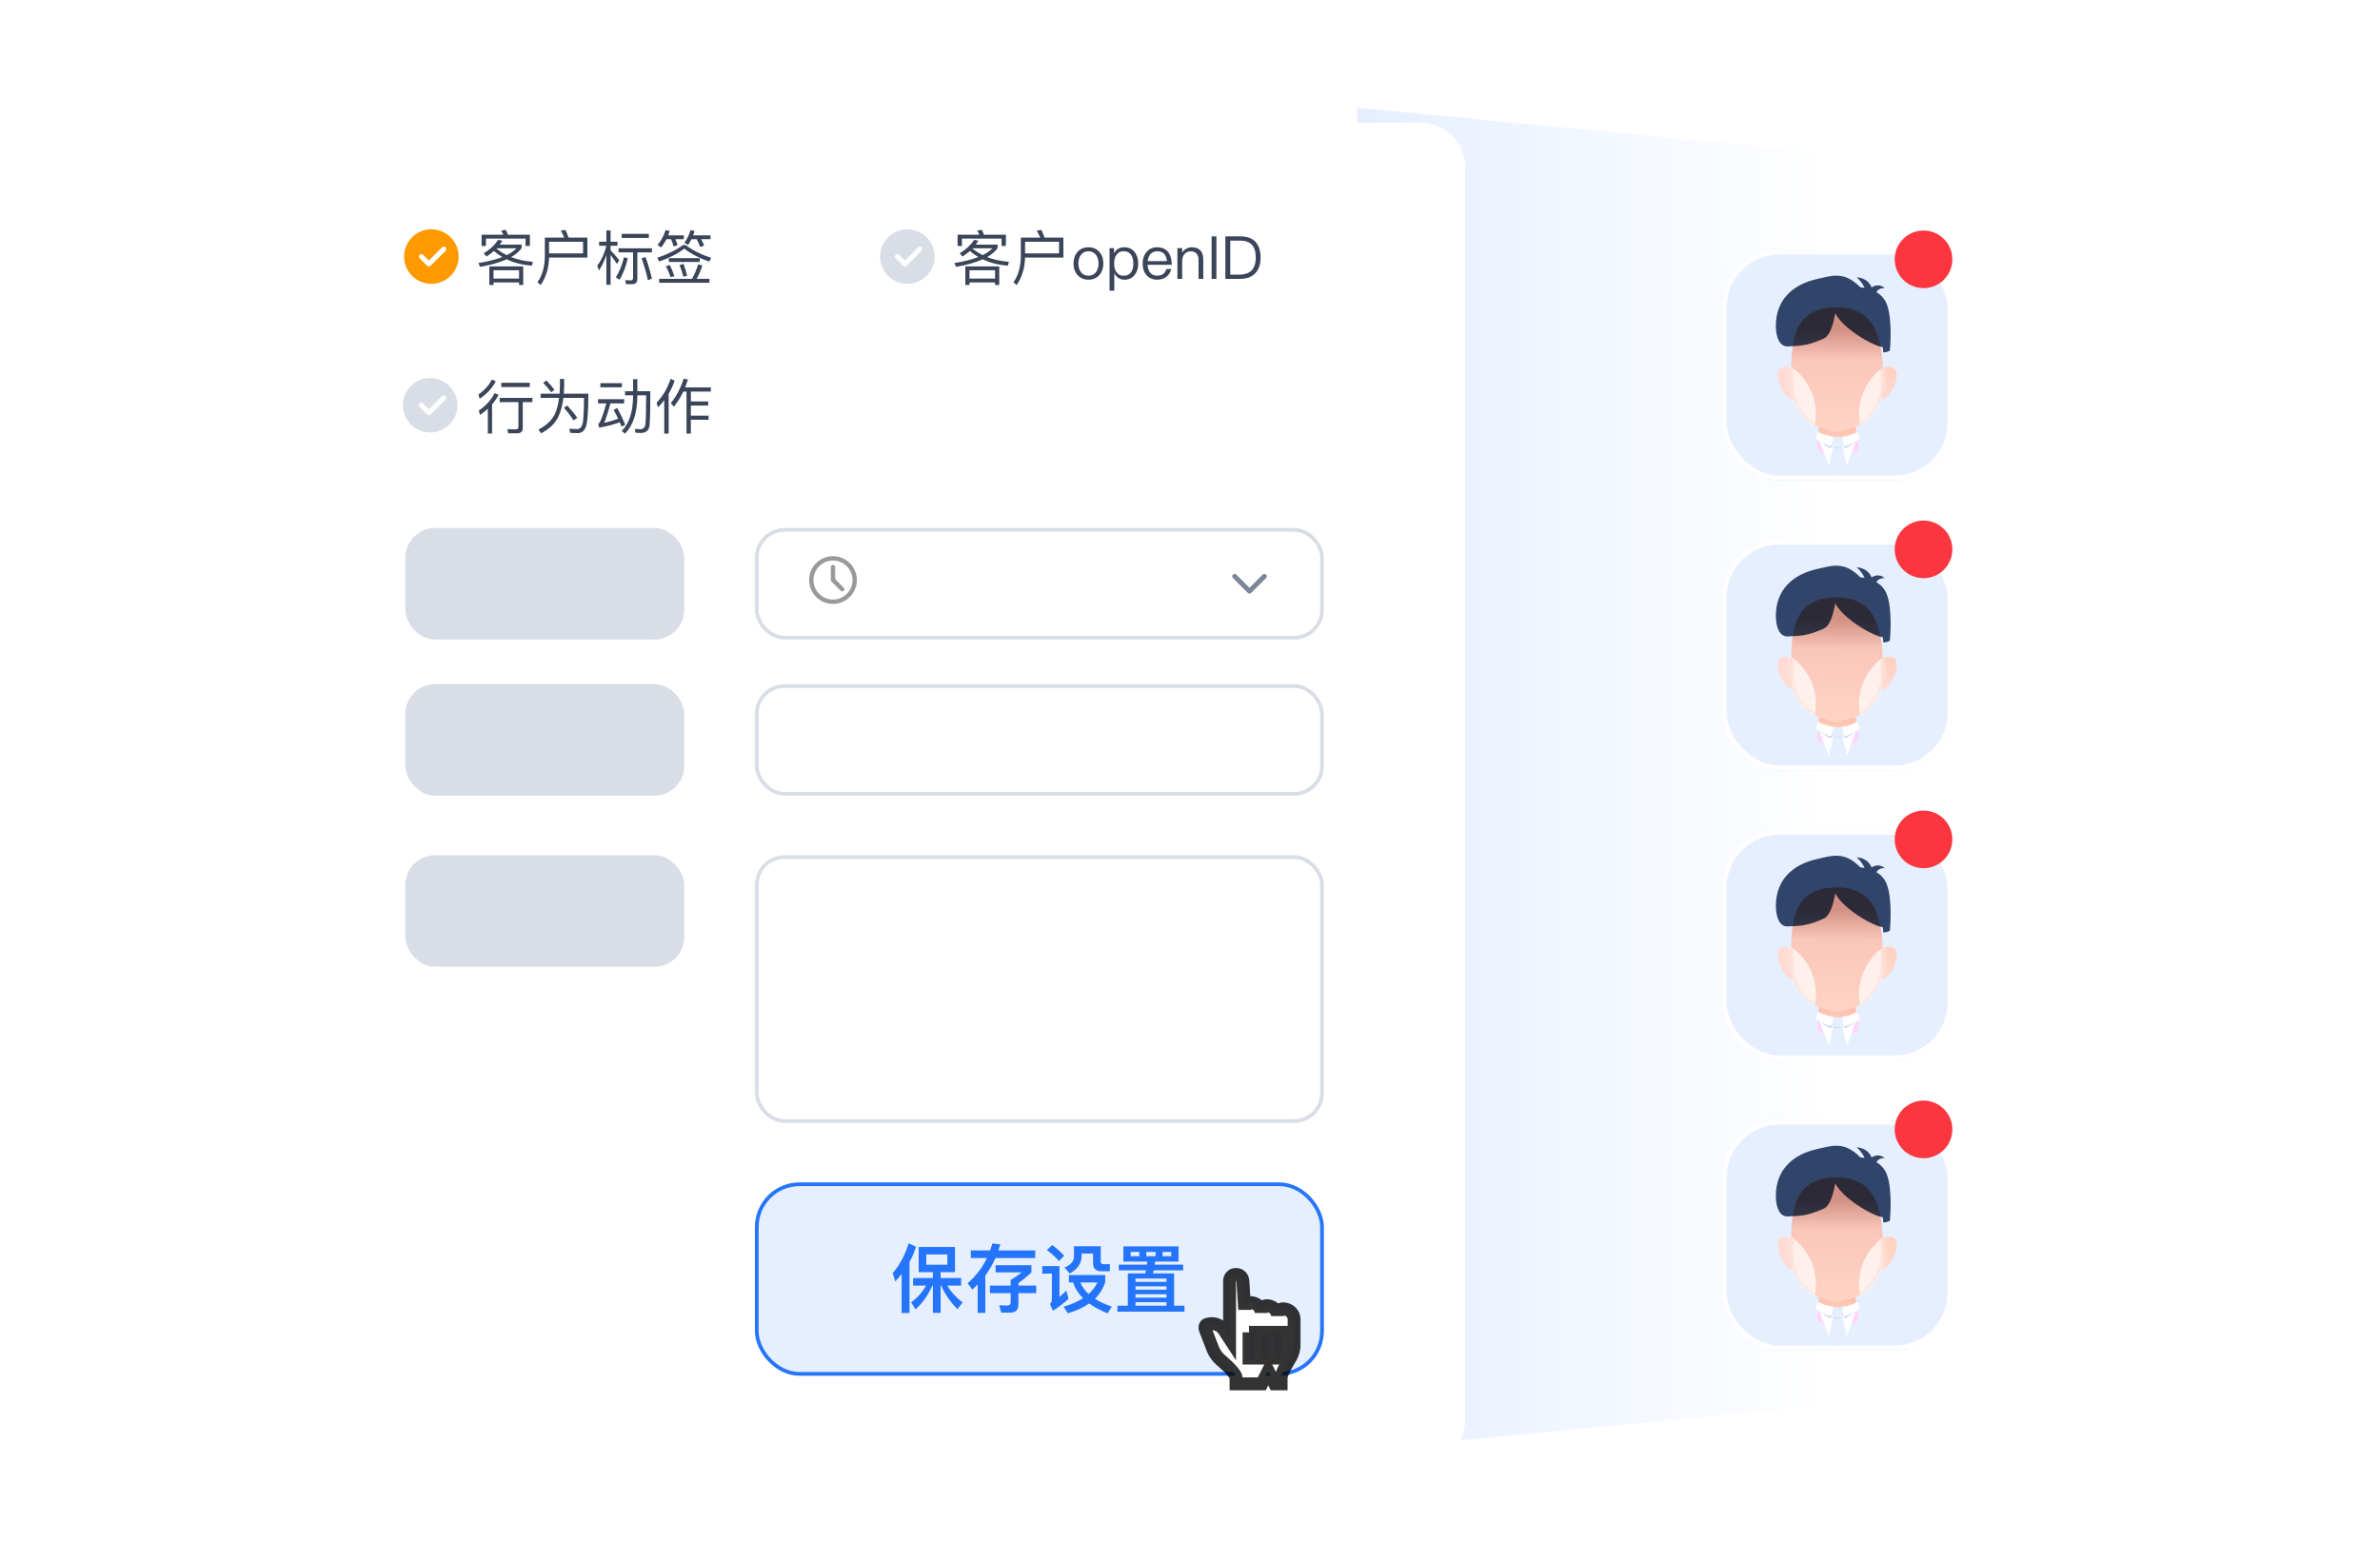 <svg width="640" height="420" viewBox="0 0 640 420" fill="none" xmlns="http://www.w3.org/2000/svg">
<path d="M365 29L574 49V370L365 390V29Z" fill="url(#paint0_linear_2297_53572)"/>
<g filter="url(#filter0_d_2297_53572)">
<path d="M68 41C68 34.373 73.373 29 80 29H382C388.627 29 394 34.373 394 41V378C394 384.627 388.627 390 382 390H80C73.373 390 68 384.627 68 378V41Z" fill="white"/>
</g>
<rect x="203.5" y="318.5" width="152" height="51" rx="11.5" fill="#E6EFFF"/>
<rect x="203.5" y="318.5" width="152" height="51" rx="11.5" stroke="#2475FC"/>
<path d="M244.34 334.38L246.32 335.32C245.88 336.74 245.3 338.1 244.58 339.4V353.12H242.46V342.64C241.92 343.32 241.34 344 240.74 344.64L240.06 342.4C241.98 340.14 243.42 337.46 244.34 334.38ZM247.04 335.38H256.8V342.14H252.94V343.72H258.46V345.76H254.76C255.74 347.48 257.1 348.98 258.86 350.28L257.5 352.1C255.72 350.4 254.24 348.28 253.08 345.76H252.94V353.1H250.86V345.76H250.7C249.5 348.48 247.98 350.6 246.18 352.12L245 350.24C246.64 349.08 247.98 347.6 249.04 345.76H245.54V343.72H250.86V342.14H247.04V335.38ZM254.76 340.14V337.38H249.08V340.14H254.76ZM261.06 336.3H266.26C266.48 335.68 266.68 335.06 266.86 334.42L268.98 334.68C268.82 335.24 268.66 335.78 268.48 336.3H278.38V338.34H267.7C266.94 340.02 266.04 341.6 264.96 343.04V353.1H262.9V345.46C262.44 345.94 261.98 346.38 261.5 346.82L260.2 345.14C262.44 343.18 264.16 340.9 265.4 338.34H261.06V336.3ZM266.2 345.76H271.78V344.22C272.82 343.64 273.8 342.96 274.76 342.2H267.72V340.28H277.36V342.2C276.34 343.2 275.18 344.16 273.86 345.06V345.76H278.64V347.78H273.86V350.82C273.86 352.28 273.14 353.02 271.7 353.02H269.24L268.7 351.06C269.38 351.1 270.1 351.12 270.88 351.12C271.48 351.12 271.78 350.8 271.78 350.18V347.78H266.2V345.76ZM282.94 334.84C284.22 335.8 285.3 336.76 286.18 337.72L284.76 339.16C283.98 338.24 282.9 337.24 281.52 336.2L282.94 334.84ZM280.28 340.52H284.9V348.82C285.48 348.3 286.1 347.74 286.76 347.12L287.34 349.32C286.02 350.52 284.62 351.58 283.14 352.54L282.34 350.66C282.68 350.36 282.86 349.98 282.86 349.54V342.52H280.28V340.52ZM287.44 342.92H297.2V344.82C296.64 346.54 295.72 348.04 294.44 349.3C295.68 350.1 297.18 350.8 298.96 351.42L297.84 353.22C295.88 352.42 294.22 351.54 292.9 350.56C291.34 351.66 289.44 352.54 287.16 353.2L286 351.44C288.06 350.84 289.8 350.08 291.24 349.16C289.96 347.88 289.06 346.48 288.58 344.92H287.44V342.92ZM290.54 344.92C290.98 346.06 291.7 347.1 292.74 348.02C293.76 347.1 294.54 346.08 295.1 344.92H290.54ZM288.8 335.18H296V339.32C296 339.76 296.24 340 296.74 340H298.46V341.9H296.18C294.68 341.9 293.94 341.2 293.94 339.8V337.14H290.86V337.68C290.86 339.76 289.78 341.38 287.66 342.5L286.26 340.9C287.94 340.2 288.8 339.2 288.8 337.9V335.18ZM300.84 340.12H308.4C308.44 339.84 308.46 339.56 308.48 339.28H302.08V335.2H316.92V339.28H310.62L310.5 340.12H318.16V341.66H310.24L310.06 342.48H315.72V351.16H318.52V352.76H300.48V351.16H303.28V342.48H308L308.16 341.66H300.84V340.12ZM305.34 351.16H313.68V350.22H305.34V351.16ZM305.34 349H313.68V348.1H305.34V349ZM305.34 346.86H313.68V345.96H305.34V346.86ZM305.34 344.74H313.68V343.86H305.34V344.74ZM314.96 337.86V336.7H312.62V337.86H314.96ZM310.76 337.86V336.7H308.24V337.86H310.76ZM306.38 337.86V336.7H304.04V337.86H306.38Z" fill="#2475FC"/>
<g filter="url(#filter1_d_2297_53572)">
<mask id="path-5-outside-1_2297_53572" maskUnits="userSpaceOnUse" x="322" y="339" width="28" height="34" fill="black">
<rect fill="white" x="322" y="339" width="28" height="34"/>
<path fill-rule="evenodd" clip-rule="evenodd" d="M330.645 358.324L329.109 355.977C328.06 354.375 325.826 353.79 324.117 354.669L324.515 354.464C324.091 354.682 323.888 355.225 324.063 355.677L326.189 361.178C326.526 362.05 327.387 363.283 328.1 363.903C328.1 363.903 332.377 367.443 332.377 368.77V370.451H339.307L341.039 366.986L342.771 370.451H344.504V368.77C344.504 367.443 347.118 363.262 347.118 363.262C347.599 362.45 348 361.018 348 360.068V353.078C347.969 351.53 346.653 350.276 345.03 350.276C344.218 350.276 343.56 350.903 343.56 351.677V352.237C343.56 350.69 342.245 349.436 340.622 349.436C339.81 349.436 339.152 350.063 339.152 350.837V351.397C339.152 349.849 337.836 348.595 336.213 348.595C335.401 348.595 334.743 349.222 334.743 349.996V350.556C334.743 350.307 334.717 350.11 334.666 349.953L334.217 342.735C334.157 341.758 333.334 341 332.377 341C331.414 341 330.645 341.775 330.645 342.732V349.662V358.324ZM342.803 356.592H344.535V363.521H342.803V356.592ZM339.338 356.592H341.071V363.521H339.338V356.592ZM335.873 356.592H337.606V363.521H335.873V356.592Z"/>
</mask>
<path fill-rule="evenodd" clip-rule="evenodd" d="M330.645 358.324L329.109 355.977C328.06 354.375 325.826 353.79 324.117 354.669L324.515 354.464C324.091 354.682 323.888 355.225 324.063 355.677L326.189 361.178C326.526 362.05 327.387 363.283 328.1 363.903C328.1 363.903 332.377 367.443 332.377 368.77V370.451H339.307L341.039 366.986L342.771 370.451H344.504V368.77C344.504 367.443 347.118 363.262 347.118 363.262C347.599 362.45 348 361.018 348 360.068V353.078C347.969 351.53 346.653 350.276 345.03 350.276C344.218 350.276 343.56 350.903 343.56 351.677V352.237C343.56 350.69 342.245 349.436 340.622 349.436C339.81 349.436 339.152 350.063 339.152 350.837V351.397C339.152 349.849 337.836 348.595 336.213 348.595C335.401 348.595 334.743 349.222 334.743 349.996V350.556C334.743 350.307 334.717 350.11 334.666 349.953L334.217 342.735C334.157 341.758 333.334 341 332.377 341C331.414 341 330.645 341.775 330.645 342.732V349.662V358.324ZM342.803 356.592H344.535V363.521H342.803V356.592ZM339.338 356.592H341.071V363.521H339.338V356.592ZM335.873 356.592H337.606V363.521H335.873V356.592Z" fill="white"/>
<path d="M330.645 358.324L329.195 359.273L332.377 364.134V358.324H330.645ZM329.109 355.977L330.558 355.028L329.109 355.977ZM324.063 355.677L322.447 356.302V356.302L324.063 355.677ZM326.189 361.178L327.805 360.553L326.189 361.178ZM328.1 363.903L326.964 365.211L326.979 365.224L326.995 365.237L328.1 363.903ZM332.377 370.451H330.645V372.183H332.377V370.451ZM339.307 370.451V372.183H340.377L340.856 371.225L339.307 370.451ZM341.039 366.986L342.589 366.211L341.039 363.112L339.49 366.211L341.039 366.986ZM342.771 370.451L341.222 371.225L341.701 372.183H342.771V370.451ZM344.504 370.451V372.183H346.236V370.451H344.504ZM347.118 363.262L348.587 364.181L348.598 364.163L348.608 364.145L347.118 363.262ZM348 353.078H349.732V353.06L349.732 353.043L348 353.078ZM334.666 349.953L332.936 350.06L332.95 350.282L333.019 350.493L334.666 349.953ZM334.217 342.735L332.488 342.842V342.842L334.217 342.735ZM330.645 342.732H328.912H330.645ZM344.535 356.592H346.268V354.859H344.535V356.592ZM344.535 363.521V365.254H346.268V363.521H344.535ZM342.803 363.521H341.071V365.254H342.803V363.521ZM341.071 356.592H342.803V354.859H341.071V356.592ZM341.071 363.521V365.254H342.803V363.521H341.071ZM339.338 363.521H337.606V365.254H339.338V363.521ZM337.606 356.592H339.338V354.859H337.606L337.606 356.592ZM337.606 363.521V365.254H339.338V363.521H337.606ZM335.873 363.521H334.141V365.254H335.873V363.521ZM332.094 357.375L330.558 355.028L327.659 356.926L329.195 359.273L332.094 357.375ZM330.558 355.028C329.021 352.679 325.817 351.847 323.325 353.128L324.909 356.209C325.835 355.733 327.099 356.07 327.659 356.926L330.558 355.028ZM324.909 356.209L325.307 356.005L323.723 352.923L323.325 353.128L324.909 356.209ZM323.723 352.923C322.495 353.555 321.96 355.041 322.447 356.302L325.678 355.053C325.757 355.257 325.74 355.448 325.687 355.589C325.635 355.73 325.518 355.896 325.307 356.005L323.723 352.923ZM322.447 356.302L324.573 361.802L327.805 360.553L325.678 355.053L322.447 356.302ZM324.573 361.802C325.011 362.935 326.035 364.404 326.964 365.211L329.236 362.595C328.738 362.163 328.041 361.165 327.805 360.553L324.573 361.802ZM328.1 363.903C326.995 365.237 326.995 365.237 326.995 365.237C326.995 365.237 326.995 365.237 326.995 365.237C326.995 365.237 326.995 365.237 326.995 365.237C326.995 365.237 326.996 365.238 326.996 365.238C326.998 365.24 327 365.241 327.004 365.244C327.01 365.25 327.021 365.259 327.035 365.271C327.064 365.295 327.107 365.331 327.162 365.378C327.272 365.472 327.432 365.609 327.624 365.778C328.01 366.117 328.52 366.579 329.024 367.074C329.536 367.578 330.007 368.082 330.338 368.51C330.505 368.725 330.606 368.883 330.658 368.982C330.728 369.117 330.645 369.02 330.645 368.77H334.109C334.109 368.189 333.892 367.691 333.729 367.378C333.547 367.03 333.314 366.694 333.079 366.39C332.608 365.781 332.01 365.151 331.453 364.603C330.888 364.048 330.328 363.542 329.912 363.176C329.703 362.992 329.529 362.842 329.406 362.737C329.344 362.685 329.295 362.644 329.261 362.615C329.244 362.601 329.23 362.59 329.221 362.582C329.216 362.578 329.212 362.575 329.21 362.572C329.208 362.571 329.207 362.57 329.206 362.57C329.206 362.569 329.205 362.569 329.205 362.569C329.205 362.569 329.205 362.569 329.205 362.569C329.205 362.568 329.205 362.568 328.1 363.903ZM330.645 368.77V370.451H334.109V368.77H330.645ZM332.377 372.183H339.307V368.718H332.377V372.183ZM340.856 371.225L342.589 367.761L339.49 366.211L337.757 369.676L340.856 371.225ZM339.49 367.761L341.222 371.225L344.321 369.676L342.589 366.211L339.49 367.761ZM342.771 372.183H344.504V368.718H342.771V372.183ZM346.236 370.451V368.77H342.771V370.451H346.236ZM346.236 368.77C346.236 368.832 346.255 368.621 346.508 368.025C346.722 367.518 347.02 366.925 347.335 366.341C347.648 365.763 347.962 365.221 348.199 364.821C348.317 364.622 348.415 364.46 348.484 364.348C348.518 364.293 348.544 364.25 348.562 364.221C348.57 364.207 348.577 364.196 348.581 364.19C348.583 364.186 348.585 364.184 348.586 364.182C348.586 364.182 348.587 364.181 348.587 364.181C348.587 364.181 348.587 364.181 348.587 364.181C348.587 364.181 348.587 364.181 348.587 364.181C348.587 364.181 348.587 364.181 347.118 363.262C345.649 362.344 345.649 362.344 345.649 362.344C345.649 362.344 345.649 362.345 345.648 362.345C345.648 362.345 345.648 362.345 345.648 362.346C345.647 362.346 345.647 362.347 345.646 362.349C345.644 362.351 345.642 362.355 345.639 362.359C345.634 362.369 345.626 362.382 345.615 362.398C345.595 362.432 345.565 362.48 345.527 362.541C345.453 362.663 345.347 362.838 345.22 363.052C344.967 363.478 344.628 364.063 344.286 364.696C343.948 365.323 343.592 366.024 343.317 366.674C343.079 367.236 342.771 368.045 342.771 368.77H346.236ZM348.608 364.145C348.951 363.566 349.223 362.851 349.409 362.18C349.595 361.51 349.732 360.751 349.732 360.068H346.268C346.268 360.335 346.205 360.767 346.07 361.254C345.935 361.739 345.766 362.146 345.627 362.38L348.608 364.145ZM349.732 360.068V353.078H346.268V360.068H349.732ZM349.732 353.043C349.68 350.497 347.54 348.544 345.03 348.544V352.009C345.767 352.009 346.257 352.564 346.268 353.113L349.732 353.043ZM345.03 348.544C343.34 348.544 341.828 349.87 341.828 351.677H345.293C345.293 351.796 345.239 351.889 345.186 351.94C345.134 351.99 345.075 352.009 345.03 352.009V348.544ZM341.828 351.677V352.237H345.293V351.677H341.828ZM345.293 352.237C345.293 349.656 343.123 347.703 340.622 347.703V351.168C341.367 351.168 341.828 351.723 341.828 352.237H345.293ZM340.622 347.703C338.932 347.703 337.419 349.029 337.419 350.837H340.884C340.884 350.955 340.831 351.049 340.778 351.1C340.726 351.149 340.667 351.168 340.622 351.168V347.703ZM337.419 350.837V351.397H340.884V350.837H337.419ZM340.884 351.397C340.884 348.815 338.714 346.863 336.213 346.863V350.327C336.958 350.327 337.419 350.883 337.419 351.397H340.884ZM336.213 346.863C334.523 346.863 333.011 348.188 333.011 349.996H336.476C336.476 350.115 336.423 350.208 336.369 350.259C336.317 350.309 336.258 350.327 336.213 350.327V346.863ZM333.011 349.996V350.556H336.476V349.996H333.011ZM336.476 350.556C336.476 350.197 336.439 349.802 336.312 349.413L333.019 350.493C333.006 350.451 333.004 350.432 333.006 350.444C333.008 350.457 333.011 350.492 333.011 350.556H336.476ZM336.395 349.846L335.946 342.627L332.488 342.842L332.936 350.06L336.395 349.846ZM335.946 342.627C335.829 340.732 334.243 339.268 332.377 339.268V342.732C332.392 342.732 332.42 342.738 332.449 342.766C332.477 342.792 332.487 342.819 332.488 342.842L335.946 342.627ZM332.377 339.268C330.453 339.268 328.912 340.823 328.912 342.732H332.377V342.732V339.268ZM328.912 342.732V349.662H332.377V342.732H328.912ZM328.912 349.662V358.324H332.377V349.662H328.912ZM342.803 358.324H344.535V354.859L342.803 354.859V358.324ZM342.803 356.592V363.521H346.268V356.592H342.803ZM344.535 361.789H342.803V365.254H344.535V361.789ZM344.535 363.521V356.592H341.071V363.521H344.535ZM339.338 358.324H341.071V354.859L339.338 354.859V358.324ZM339.338 356.592V363.521H342.803V356.592H339.338ZM341.071 361.789H339.338V365.254H341.071V361.789ZM341.071 363.521V356.592H337.606V363.521H341.071ZM335.873 358.324H337.606L337.606 354.859L335.873 354.859V358.324ZM335.873 356.592V363.521H339.338V356.592H335.873ZM337.606 361.789H335.873V365.254H337.606V361.789ZM337.606 363.521V356.592H334.141V363.521H337.606Z" fill="black" fill-opacity="0.8" mask="url(#path-5-outside-1_2297_53572)"/>
</g>
<rect x="109" y="184" width="75" height="30" rx="8" fill="#D8DDE6"/>
<rect x="109" y="230" width="75" height="30" rx="8" fill="#D8DDE6"/>
<rect x="203.5" y="184.5" width="152" height="29" rx="7.5" stroke="#D8DDE6"/>
<rect x="203.5" y="230.5" width="152" height="71" rx="7.5" stroke="#D8DDE6"/>
<rect x="109" y="142" width="75" height="30" rx="8" fill="#D8DDE6"/>
<rect x="203.5" y="142.5" width="152" height="29" rx="7.5" stroke="#D8DDE6"/>
<path d="M340 155L336 159L332 155" stroke="#7A8699" stroke-width="1.3" stroke-linecap="round" stroke-linejoin="round"/>
<g clip-path="url(#clip0_2297_53572)">
<path d="M224 161.834C227.222 161.834 229.833 159.222 229.833 156C229.833 152.779 227.222 150.167 224 150.167C220.778 150.167 218.167 152.779 218.167 156C218.167 159.222 220.778 161.834 224 161.834Z" stroke="#999999" stroke-width="1.167" stroke-linejoin="round"/>
<path d="M224.003 152.501L224.002 156.004L226.475 158.477" stroke="#999999" stroke-width="1.167" stroke-linecap="round" stroke-linejoin="round"/>
</g>
<g clip-path="url(#clip1_2297_53572)">
<path d="M116 75.666C117.841 75.666 119.507 74.92 120.714 73.714C121.92 72.507 122.666 70.841 122.666 69C122.666 67.159 121.92 65.492 120.714 64.286C119.507 63.079 117.841 62.333 116 62.333C114.159 62.333 112.492 63.079 111.286 64.286C110.079 65.492 109.333 67.159 109.333 69C109.333 70.841 110.079 72.507 111.286 73.714C112.492 74.92 114.159 75.666 116 75.666Z" fill="#FF9900" stroke="#FF9900" stroke-width="1.333" stroke-linejoin="round"/>
<path d="M113.333 69L115.333 71L119.333 67" stroke="white" stroke-width="1.333" stroke-linecap="round" stroke-linejoin="round"/>
</g>
<path d="M140.704 71.64V76.648H139.584V75.96H132.704V76.648H131.584V71.64H140.704ZM132.704 74.92H139.584V72.68H132.704V74.92ZM133.984 64.504L135.104 64.744C134.864 65.112 134.624 65.464 134.368 65.8H140.272V66.728C139.616 67.64 138.672 68.44 137.44 69.144C139.184 69.832 141.136 70.248 143.296 70.408L143.04 71.448C140.48 71.256 138.224 70.696 136.24 69.736C134.352 70.6 131.968 71.272 129.088 71.768L128.656 70.744C131.232 70.328 133.376 69.8 135.072 69.128C134.256 68.648 133.504 68.104 132.816 67.496C132.192 68.056 131.52 68.552 130.816 69L130.08 68.104C131.664 67.192 132.96 65.992 133.984 64.504ZM136.256 68.616C137.36 68.072 138.24 67.448 138.896 66.776H133.536L133.488 66.824C134.336 67.528 135.264 68.12 136.256 68.616ZM142.496 63.128V66.152H141.328V64.168H130.672V66.152H129.504V63.128H135.36C135.168 62.712 134.976 62.344 134.768 62.008L136.032 61.816C136.224 62.2 136.4 62.648 136.592 63.128H142.496ZM156.784 65.032H147.648V68.152H156.784V65.032ZM147.648 69.272C147.568 72.136 146.816 74.6 145.376 76.664L144.528 75.896C145.824 74.104 146.48 71.768 146.512 68.904V63.896H151.728C151.44 63.224 151.136 62.6 150.8 62.024L152.032 61.832C152.32 62.44 152.608 63.128 152.896 63.896H157.952V69.272H147.648ZM163.056 61.976H164.192V65H166.048V66.104H164.192V67.336C164.976 68.136 165.76 69.032 166.544 70.008L165.888 70.984C165.232 69.976 164.672 69.176 164.192 68.568V76.584H163.056V68.616C162.544 70.12 161.888 71.496 161.088 72.744L160.592 71.496C161.744 69.928 162.56 68.12 163.056 66.104H161.104V65H163.056V61.976ZM167.776 69.208L168.832 69.448C168.32 71.688 167.568 73.608 166.608 75.24L165.616 74.6C166.608 72.984 167.328 71.192 167.776 69.208ZM173.568 69.128C174.24 70.936 174.816 72.872 175.296 74.92L174.256 75.384C173.728 73.16 173.152 71.192 172.528 69.464L173.568 69.128ZM169.984 76.424H168.352L168.128 75.352C168.64 75.384 169.12 75.416 169.584 75.416C170.016 75.416 170.24 75.176 170.24 74.712V67.88H166.336V66.776H175.312V67.88H171.392V75C171.392 75.944 170.912 76.424 169.984 76.424ZM167.184 62.888H174.48V63.976H167.184V62.888ZM187.744 71.096L188.864 71.4C188.448 72.728 187.936 73.928 187.328 74.984H190.768V76.056H177.264V74.984H186.096C186.72 73.896 187.264 72.6 187.744 71.096ZM180.096 71.288C180.56 72.152 180.976 73.16 181.344 74.28L180.304 74.552C179.984 73.528 179.568 72.552 179.056 71.624L180.096 71.288ZM183.792 70.968C184.16 71.896 184.496 72.952 184.784 74.152L183.76 74.424C183.488 73.336 183.152 72.296 182.736 71.304L183.792 70.968ZM179.856 69.432H188.16V70.456H179.856V69.432ZM179.216 64.328C178.8 65.128 178.336 65.864 177.808 66.536L176.816 65.912C177.808 64.696 178.528 63.352 178.976 61.88L180.096 62.12C179.968 62.536 179.824 62.92 179.68 63.304H183.888V64.328H181.584C181.84 64.888 182.064 65.416 182.224 65.896L181.168 66.28C180.96 65.608 180.72 64.952 180.432 64.328H179.216ZM185.952 64.328C185.664 64.888 185.36 65.416 185.024 65.896L184.048 65.272C184.8 64.248 185.344 63.128 185.68 61.88L186.784 62.12C186.656 62.536 186.528 62.92 186.4 63.304H191.072V64.328H188.528C188.88 64.936 189.152 65.496 189.36 66.04L188.304 66.424C188.016 65.704 187.696 65 187.344 64.328H185.952ZM183.632 65.912H184.368C186.352 67.368 188.656 68.52 191.264 69.352L190.704 70.344C188.08 69.448 185.856 68.296 184 66.856C182.304 68.2 180.064 69.352 177.28 70.328L176.736 69.336C179.488 68.408 181.792 67.272 183.632 65.912Z" fill="#3A4559"/>
<g clip-path="url(#clip2_2297_53572)">
<path d="M244 75.666C245.841 75.666 247.508 74.92 248.714 73.714C249.92 72.507 250.667 70.841 250.667 69C250.667 67.159 249.92 65.492 248.714 64.286C247.508 63.079 245.841 62.333 244 62.333C242.159 62.333 240.492 63.079 239.286 64.286C238.079 65.492 237.333 67.159 237.333 69C237.333 70.841 238.079 72.507 239.286 73.714C240.492 74.92 242.159 75.666 244 75.666Z" fill="#D8DDE6" stroke="#D8DDE6" stroke-width="1.333" stroke-linejoin="round"/>
<path d="M241.333 69L243.333 71L247.333 67" stroke="white" stroke-width="1.333" stroke-linecap="round" stroke-linejoin="round"/>
</g>
<path d="M268.704 71.64V76.648H267.584V75.96H260.704V76.648H259.584V71.64H268.704ZM260.704 74.92H267.584V72.68H260.704V74.92ZM261.984 64.504L263.104 64.744C262.864 65.112 262.624 65.464 262.368 65.8H268.272V66.728C267.616 67.64 266.672 68.44 265.44 69.144C267.184 69.832 269.136 70.248 271.296 70.408L271.04 71.448C268.48 71.256 266.224 70.696 264.24 69.736C262.352 70.6 259.968 71.272 257.088 71.768L256.656 70.744C259.232 70.328 261.376 69.8 263.072 69.128C262.256 68.648 261.504 68.104 260.816 67.496C260.192 68.056 259.52 68.552 258.816 69L258.08 68.104C259.664 67.192 260.96 65.992 261.984 64.504ZM264.256 68.616C265.36 68.072 266.24 67.448 266.896 66.776H261.536L261.488 66.824C262.336 67.528 263.264 68.12 264.256 68.616ZM270.496 63.128V66.152H269.328V64.168H258.672V66.152H257.504V63.128H263.36C263.168 62.712 262.976 62.344 262.768 62.008L264.032 61.816C264.224 62.2 264.4 62.648 264.592 63.128H270.496ZM284.784 65.032H275.648V68.152H284.784V65.032ZM275.648 69.272C275.568 72.136 274.816 74.6 273.376 76.664L272.528 75.896C273.824 74.104 274.48 71.768 274.512 68.904V63.896H279.728C279.44 63.224 279.136 62.6 278.8 62.024L280.032 61.832C280.32 62.44 280.608 63.128 280.896 63.896H285.952V69.272H275.648ZM292.688 66.504C293.92 66.504 294.912 66.92 295.648 67.784C296.352 68.6 296.704 69.624 296.704 70.872C296.704 72.104 296.352 73.128 295.664 73.928C294.912 74.792 293.92 75.224 292.688 75.224C291.44 75.224 290.464 74.792 289.728 73.928C289.024 73.128 288.672 72.104 288.672 70.872C288.672 69.624 289.024 68.6 289.728 67.784C290.464 66.92 291.44 66.504 292.688 66.504ZM292.688 67.576C291.808 67.576 291.12 67.912 290.64 68.584C290.192 69.192 289.984 69.944 289.984 70.872C289.984 71.784 290.192 72.536 290.64 73.144C291.12 73.816 291.808 74.152 292.688 74.152C293.552 74.152 294.24 73.816 294.752 73.144C295.184 72.536 295.408 71.768 295.408 70.872C295.408 69.944 295.184 69.192 294.752 68.584C294.24 67.912 293.552 67.576 292.688 67.576ZM302.319 66.504C303.503 66.504 304.447 66.936 305.135 67.832C305.759 68.632 306.079 69.64 306.079 70.888C306.079 72.104 305.759 73.112 305.151 73.912C304.479 74.776 303.567 75.224 302.383 75.224C301.199 75.224 300.287 74.648 299.647 73.496V78.168H298.367V66.728H299.567V68.088C300.159 67.032 301.071 66.504 302.319 66.504ZM302.159 67.56C301.327 67.56 300.671 67.88 300.223 68.536C299.807 69.112 299.599 69.88 299.599 70.808V70.968C299.599 71.928 299.823 72.696 300.303 73.288C300.751 73.864 301.343 74.168 302.111 74.168C303.007 74.168 303.679 73.848 304.143 73.24C304.559 72.664 304.767 71.88 304.767 70.888C304.767 69.912 304.559 69.128 304.175 68.552C303.711 67.88 303.039 67.56 302.159 67.56ZM311.15 66.504C312.478 66.504 313.486 66.952 314.158 67.848C314.766 68.648 315.086 69.784 315.118 71.224H308.59C308.654 72.152 308.894 72.872 309.342 73.384C309.79 73.896 310.414 74.152 311.198 74.152C311.87 74.152 312.43 73.976 312.846 73.64C313.198 73.352 313.47 72.92 313.678 72.344H314.958C314.766 73.144 314.398 73.784 313.838 74.296C313.15 74.904 312.27 75.224 311.198 75.224C310.014 75.224 309.054 74.824 308.35 74.056C307.614 73.256 307.262 72.2 307.262 70.856C307.262 69.64 307.598 68.616 308.302 67.8C309.006 66.936 309.95 66.504 311.15 66.504ZM311.182 67.576C310.446 67.576 309.854 67.816 309.406 68.296C308.958 68.776 308.702 69.416 308.622 70.232H313.79C313.63 68.456 312.75 67.576 311.182 67.576ZM320.489 66.504C322.537 66.504 323.577 67.64 323.577 69.912V75H322.297V70.008C322.297 68.392 321.561 67.592 320.121 67.592C319.545 67.592 319.049 67.8 318.633 68.216C318.185 68.664 317.945 69.256 317.897 70.008V75H316.617V66.728H317.897V67.944C318.185 67.48 318.553 67.128 319.001 66.888C319.449 66.632 319.945 66.504 320.489 66.504ZM325.811 63.576H327.107V75H325.811V63.576ZM329.511 63.576H333.607C335.415 63.576 336.775 64.088 337.703 65.144C338.551 66.104 338.983 67.496 338.983 69.288C338.983 71.048 338.519 72.44 337.607 73.432C336.647 74.472 335.271 75 333.479 75H329.511V63.576ZM330.823 64.712V73.864H333.255C334.743 73.864 335.863 73.464 336.615 72.68C337.319 71.912 337.687 70.776 337.687 69.288C337.687 67.752 337.351 66.616 336.695 65.88C335.991 65.096 334.903 64.712 333.399 64.712H330.823Z" fill="#3A4559"/>
<path d="M115.667 115.666C117.508 115.666 119.174 114.92 120.381 113.714C121.587 112.507 122.333 110.841 122.333 109C122.333 107.159 121.587 105.492 120.381 104.286C119.174 103.079 117.508 102.333 115.667 102.333C113.826 102.333 112.159 103.079 110.953 104.286C109.746 105.492 109 107.159 109 109C109 110.841 109.746 112.507 110.953 113.714C112.159 114.92 113.826 115.666 115.667 115.666Z" fill="#D8DDE6" stroke="#D8DDE6" stroke-width="1.333" stroke-linejoin="round"/>
<path d="M113.333 109L115.333 111L119.333 107" stroke="white" stroke-width="1.333" stroke-linecap="round" stroke-linejoin="round"/>
<path d="M134.8 102.952H142.464V104.088H134.8V102.952ZM134.368 107.016H143.168V108.152H140.576V115.144C140.576 116.072 140.048 116.536 139.024 116.536H136.672L136.432 115.4C137.2 115.448 137.92 115.48 138.624 115.48C139.136 115.48 139.408 115.272 139.408 114.856V108.152H134.368V107.016ZM132.272 102.072L133.312 102.552C132.416 104.328 130.976 105.896 128.992 107.256L128.656 106.104C130.32 104.92 131.52 103.576 132.272 102.072ZM133.024 105.72L134.064 106.2C133.6 107.096 133.024 107.96 132.32 108.76V116.6H131.184V109.928C130.544 110.504 129.856 111.064 129.088 111.592L128.752 110.44C130.704 109.064 132.128 107.496 133.024 105.72ZM146.944 102.328C147.872 103.288 148.592 104.136 149.104 104.872L148.208 105.496C147.648 104.696 146.928 103.848 146.064 102.952L146.944 102.328ZM152.576 109.08C153.728 110.344 154.608 111.448 155.232 112.376L154.224 113.08C153.584 112.056 152.736 110.904 151.648 109.656L152.576 109.08ZM150.576 101.928H151.712V103.832C151.696 104.536 151.664 105.224 151.616 105.88H158.208C158.208 110.456 158 113.368 157.6 114.616C157.184 115.864 156.432 116.488 155.36 116.488C154.576 116.488 153.92 116.456 153.376 116.424L153.072 115.304C153.888 115.368 154.624 115.4 155.296 115.4C156.192 115.336 156.72 114.424 156.848 112.696C156.976 110.952 157.04 109.048 157.04 107H151.504C151.248 109.016 150.8 110.696 150.144 112.072C149.2 113.976 147.648 115.464 145.472 116.536L144.816 115.512C146.96 114.424 148.464 112.984 149.296 111.176C149.792 109.992 150.144 108.6 150.352 107H145.376V105.88H150.48C150.528 105.208 150.56 104.536 150.576 103.832V101.928ZM161.44 103.048H167.232V104.152H161.44V103.048ZM160.816 107.368H167.84V108.488H164.144C163.504 110.92 162.944 112.648 162.464 113.704C163.728 113.448 164.992 113.08 166.24 112.616C165.824 111.752 165.424 110.968 165.008 110.232L165.984 109.752C166.752 111.128 167.472 112.616 168.144 114.232L167.152 114.744C166.992 114.328 166.832 113.944 166.672 113.576C164.976 114.184 163.12 114.664 161.136 115.016L160.864 113.928C160.976 113.896 161.056 113.864 161.12 113.832C161.6 113.176 162.24 111.4 163.04 108.488H160.816V107.368ZM170.24 101.976H171.392V105.208H174.88C174.88 110.216 174.8 113.304 174.656 114.488C174.496 115.784 173.712 116.44 172.336 116.44C172.064 116.44 171.6 116.424 170.928 116.392L170.672 115.368C171.248 115.4 171.76 115.432 172.192 115.432C172.976 115.432 173.44 114.968 173.568 114.056C173.664 113.208 173.728 110.632 173.76 106.328H171.392V106.52C171.344 111.128 170.224 114.504 168.048 116.632L167.184 115.88C169.184 113.944 170.208 110.824 170.24 106.52V106.328H168.08V105.208H170.24V101.976ZM183.744 105.32C183.008 106.872 182.16 108.216 181.2 109.368L180.384 108.392C181.792 106.728 182.96 104.536 183.856 101.832L185.008 102.088C184.752 102.824 184.496 103.528 184.24 104.184H191.152V105.32H185.776V107.96H190.448V109.08H185.776V111.784H190.544V112.888H185.776V116.616H184.608V105.32H183.744ZM178.624 107.624C178.112 108.296 177.552 108.936 176.944 109.544L176.56 108.328C178.288 106.456 179.552 104.312 180.336 101.88L181.424 102.392C180.992 103.64 180.448 104.808 179.808 105.896V116.616H178.624V107.624Z" fill="#3A4559"/>
<g filter="url(#filter2_d_2297_53572)">
<g clip-path="url(#clip3_2297_53572)">
<rect x="463" y="62" width="62" height="62" rx="15.5" fill="#E6EFFF"/>
<path fill-rule="evenodd" clip-rule="evenodd" d="M504.167 94.607C504.167 94.607 508.648 92.207 509.784 94.371C510.921 96.534 508.155 103.788 504.167 102.269V94.607Z" fill="url(#paint1_linear_2297_53572)"/>
<path fill-rule="evenodd" clip-rule="evenodd" d="M483.938 102.269C479.95 103.788 477.184 96.535 478.32 94.371C479.457 92.207 483.938 94.606 483.938 94.606V102.269Z" fill="url(#paint2_linear_2297_53572)"/>
<path fill-rule="evenodd" clip-rule="evenodd" d="M499.027 109.653L494.054 109.725L489.081 109.653C489.081 109.653 489.21 112.667 488.656 114.818C488.371 115.923 489.419 116.877 490.558 116.877H493.916H494.192H498.038C499.258 116.877 500 115.775 499.706 114.591C499.174 112.457 499.027 109.653 499.027 109.653Z" fill="url(#paint3_linear_2297_53572)"/>
<g filter="url(#filter3_i_2297_53572)">
<path fill-rule="evenodd" clip-rule="evenodd" d="M499.339 110.99C501.253 112.256 502.294 112.89 502.294 112.89C502.459 112.987 502.558 113.137 502.595 113.299C504.303 114.246 506.123 115.159 507.132 115.62C512.929 118.496 516.163 129.018 516.163 129.018H471.835C474.369 119.216 478.041 116.4 481.763 115.413C482.418 115.24 483.979 114.273 485.615 113.259C486.323 112.821 487.045 112.373 487.714 111.977C488.264 111.541 488.709 111.164 488.894 110.99C488.908 111.13 488.925 111.273 488.945 111.419C489.245 111.607 489.558 112.067 489.926 112.607C490.75 113.814 491.85 115.425 493.688 115.311C495.432 115.203 496.583 113.871 497.513 112.795C498.211 111.988 498.785 111.324 499.393 111.429C499.392 111.258 499.375 111.111 499.339 110.99Z" fill="#659EFC"/>
</g>
<path fill-rule="evenodd" clip-rule="evenodd" d="M489.14 113.263L493.626 124.685H494.969L499.096 113.379L489.14 113.263Z" fill="white"/>
<path fill-rule="evenodd" clip-rule="evenodd" d="M489.088 111.133C488.65 111.078 489.095 110.72 489.095 110.72L489.088 111.133Z" fill="url(#paint4_linear_2297_53572)"/>
<path fill-rule="evenodd" clip-rule="evenodd" d="M499.096 110.645C499.096 110.645 499.632 111.15 499.145 111.125L499.096 110.645Z" fill="url(#paint5_linear_2297_53572)"/>
<path fill-rule="evenodd" clip-rule="evenodd" d="M506.395 97.349C506.395 98.62 506.127 100.177 505.843 101.471C505.493 103.064 504.761 104.549 503.708 105.795L502.803 106.867C501.497 108.413 499.754 109.528 497.802 110.066L495.104 110.808C494.38 111.008 493.615 111.007 492.892 110.806L490.113 110.036C488.24 109.517 486.552 108.475 485.247 107.034L484.369 106.063C483.485 105.086 482.844 104.019 482.493 102.75C482.074 101.235 481.6 99.041 481.6 97.349C481.6 86.387 482.122 77.5 493.998 77.5C504.585 77.5 506.395 86.387 506.395 97.349Z" fill="url(#paint6_linear_2297_53572)"/>
<path fill-rule="evenodd" clip-rule="evenodd" d="M492.954 114.981L491.211 123.073L493.999 124.555L497.271 122.713L495.463 115.017L492.954 114.981Z" fill="#E5EFFF"/>
<path fill-rule="evenodd" clip-rule="evenodd" d="M492.942 115.049L492.904 115.226C492.898 115.254 492.919 115.28 492.948 115.281L495.448 115.321C495.492 115.322 495.525 115.281 495.515 115.238L495.477 115.085L492.942 115.049Z" fill="#C8D4EE"/>
<path fill-rule="evenodd" clip-rule="evenodd" d="M489.412 113.596C489.412 113.596 491.702 115.275 492.15 115.292C492.598 115.309 492.748 114.582 492.748 114.582L492.526 114.028L489.412 113.596Z" fill="#C8D4EE"/>
<path fill-rule="evenodd" clip-rule="evenodd" d="M499.053 113.596C499.053 113.596 496.763 115.275 496.315 115.292C495.867 115.309 495.717 114.582 495.717 114.582L495.939 114.028L499.053 113.596Z" fill="#C8D4EE"/>
<path fill-rule="evenodd" clip-rule="evenodd" d="M492.948 112.376C492.948 112.376 495.044 112.505 495.487 112.364L495.858 113.869L495.491 115.052C495.474 115.107 495.424 115.143 495.367 115.142L493.04 115.109C492.987 115.108 492.941 115.076 492.922 115.027L492.5 113.943L492.948 112.376Z" fill="#E5EFFF"/>
<path fill-rule="evenodd" clip-rule="evenodd" d="M488.894 111.032C488.894 111.032 488.202 112.425 488.345 112.831C488.488 113.238 491.894 114.941 492.268 114.848C492.565 114.773 492.785 113.501 492.969 112.412C492.981 112.341 492.932 112.276 492.86 112.266C490.756 111.973 488.894 111.032 488.894 111.032Z" fill="white"/>
<path fill-rule="evenodd" clip-rule="evenodd" d="M499.339 111.033C499.433 111.007 500.219 112.513 500.106 112.835C499.964 113.242 496.558 114.945 496.183 114.852C495.886 114.777 495.559 114.213 495.478 112.454C495.473 112.341 495.561 112.245 495.674 112.238C497.434 112.124 499.339 111.033 499.339 111.033Z" fill="white"/>
<g opacity="0.7">
<mask id="mask0_2297_53572" style="mask-type:alpha" maskUnits="userSpaceOnUse" x="481" y="77" width="26" height="34">
<path fill-rule="evenodd" clip-rule="evenodd" d="M506.395 97.349C506.395 98.62 506.127 100.177 505.843 101.471C505.493 103.064 504.761 104.549 503.708 105.795L502.803 106.867C501.497 108.413 499.754 109.528 497.802 110.066L495.104 110.808C494.38 111.008 493.615 111.007 492.892 110.806L490.113 110.036C488.24 109.517 486.552 108.475 485.247 107.034L484.369 106.063C483.485 105.086 482.844 104.019 482.493 102.75C482.074 101.235 481.6 99.041 481.6 97.349C481.6 86.387 482.122 77.5 493.998 77.5C504.585 77.5 506.395 86.387 506.395 97.349Z" fill="url(#paint7_linear_2297_53572)"/>
</mask>
<g mask="url(#mask0_2297_53572)">
<g filter="url(#filter4_f_2297_53572)">
<circle cx="515.418" cy="106.2" r="15.5" fill="white"/>
</g>
<g filter="url(#filter5_f_2297_53572)">
<circle cx="472.807" cy="106.2" r="15.5" fill="white"/>
</g>
</g>
</g>
<g filter="url(#filter6_ii_2297_53572)">
<path fill-rule="evenodd" clip-rule="evenodd" d="M501.403 76.123C500.723 76 500.274 75.986 500.274 75.986C496.315 71.946 493.245 72.664 489.671 73.5C489.337 73.578 488.999 73.657 488.655 73.734C482.16 75.186 477.531 79.267 477.541 86.346C477.546 89.74 478.729 91.967 480.734 91.869C480.974 91.858 481.206 91.847 481.432 91.838C484.335 91.712 486.25 91.629 490.473 89.74C492.705 88.743 493.501 82.946 493.501 82.946C495.423 86.836 503.07 91.543 506.325 92.101C506.341 92.104 506.358 92.47 506.375 92.819C506.391 93.137 506.405 93.442 506.418 93.445C506.447 93.45 506.443 93.448 506.44 93.447C506.437 93.446 506.434 93.445 506.459 93.45C507.249 93.574 508.195 93.021 508.195 93.021C508.195 93.021 509.047 84.522 507.291 80.332C506.684 78.884 505.66 77.919 504.578 77.274C504.775 76.905 505.367 76.113 506.809 76.185C506.809 76.185 505.371 74.685 503.277 75.997C503.277 75.998 502.545 73.528 499.269 73.278C499.269 73.278 500.634 74.421 501.403 76.123Z" fill="#364A6A"/>
</g>
</g>
<rect x="463.646" y="62.646" width="60.708" height="60.708" rx="14.854" stroke="white" stroke-width="1.292"/>
</g>
<circle cx="517.25" cy="69.75" r="7.75" fill="#FB363F"/>
<g filter="url(#filter7_d_2297_53572)">
<g clip-path="url(#clip4_2297_53572)">
<rect x="463" y="140" width="62" height="62" rx="15.5" fill="#E6EFFF"/>
<path fill-rule="evenodd" clip-rule="evenodd" d="M504.167 172.607C504.167 172.607 508.648 170.207 509.784 172.371C510.921 174.534 508.155 181.788 504.167 180.269V172.607Z" fill="url(#paint8_linear_2297_53572)"/>
<path fill-rule="evenodd" clip-rule="evenodd" d="M483.938 180.269C479.95 181.788 477.184 174.535 478.32 172.371C479.457 170.207 483.938 172.606 483.938 172.606V180.269Z" fill="url(#paint9_linear_2297_53572)"/>
<path fill-rule="evenodd" clip-rule="evenodd" d="M499.027 187.653L494.054 187.725L489.081 187.653C489.081 187.653 489.21 190.667 488.656 192.818C488.371 193.923 489.419 194.877 490.558 194.877H493.916H494.192H498.038C499.258 194.877 500 193.775 499.706 192.591C499.174 190.457 499.027 187.653 499.027 187.653Z" fill="url(#paint10_linear_2297_53572)"/>
<g filter="url(#filter8_i_2297_53572)">
<path fill-rule="evenodd" clip-rule="evenodd" d="M499.339 188.99C501.253 190.256 502.294 190.89 502.294 190.89C502.459 190.987 502.558 191.137 502.595 191.299C504.303 192.246 506.123 193.159 507.132 193.62C512.929 196.496 516.163 207.018 516.163 207.018H471.835C474.369 197.216 478.041 194.4 481.763 193.413C482.418 193.24 483.979 192.273 485.615 191.259C486.323 190.821 487.045 190.373 487.714 189.977C488.264 189.541 488.709 189.164 488.894 188.99C488.908 189.13 488.925 189.273 488.945 189.419C489.245 189.607 489.558 190.067 489.926 190.607C490.75 191.814 491.85 193.425 493.688 193.311C495.432 193.203 496.583 191.871 497.513 190.795C498.211 189.988 498.785 189.324 499.393 189.429C499.392 189.258 499.375 189.111 499.339 188.99Z" fill="#659EFC"/>
</g>
<path fill-rule="evenodd" clip-rule="evenodd" d="M489.14 191.263L493.626 202.685H494.969L499.096 191.379L489.14 191.263Z" fill="white"/>
<path fill-rule="evenodd" clip-rule="evenodd" d="M489.088 189.133C488.65 189.078 489.095 188.72 489.095 188.72L489.088 189.133Z" fill="url(#paint11_linear_2297_53572)"/>
<path fill-rule="evenodd" clip-rule="evenodd" d="M499.096 188.645C499.096 188.645 499.632 189.15 499.145 189.125L499.096 188.645Z" fill="url(#paint12_linear_2297_53572)"/>
<path fill-rule="evenodd" clip-rule="evenodd" d="M506.395 175.349C506.395 176.62 506.127 178.177 505.843 179.471C505.493 181.064 504.761 182.549 503.708 183.795L502.803 184.867C501.497 186.413 499.754 187.528 497.802 188.066L495.104 188.808C494.38 189.008 493.615 189.007 492.892 188.806L490.113 188.036C488.24 187.517 486.552 186.475 485.247 185.034L484.369 184.063C483.485 183.086 482.844 182.019 482.493 180.75C482.074 179.235 481.6 177.041 481.6 175.349C481.6 164.387 482.122 155.5 493.998 155.5C504.585 155.5 506.395 164.387 506.395 175.349Z" fill="url(#paint13_linear_2297_53572)"/>
<path fill-rule="evenodd" clip-rule="evenodd" d="M492.954 192.981L491.211 201.073L493.999 202.555L497.271 200.713L495.463 193.017L492.954 192.981Z" fill="#E5EFFF"/>
<path fill-rule="evenodd" clip-rule="evenodd" d="M492.942 193.049L492.904 193.226C492.898 193.254 492.919 193.28 492.948 193.281L495.448 193.321C495.492 193.322 495.525 193.281 495.515 193.238L495.477 193.085L492.942 193.049Z" fill="#C8D4EE"/>
<path fill-rule="evenodd" clip-rule="evenodd" d="M489.412 191.596C489.412 191.596 491.702 193.275 492.15 193.292C492.598 193.309 492.748 192.582 492.748 192.582L492.526 192.028L489.412 191.596Z" fill="#C8D4EE"/>
<path fill-rule="evenodd" clip-rule="evenodd" d="M499.053 191.596C499.053 191.596 496.763 193.275 496.315 193.292C495.867 193.309 495.717 192.582 495.717 192.582L495.939 192.028L499.053 191.596Z" fill="#C8D4EE"/>
<path fill-rule="evenodd" clip-rule="evenodd" d="M492.948 190.376C492.948 190.376 495.044 190.505 495.487 190.364L495.858 191.869L495.491 193.052C495.474 193.107 495.424 193.143 495.367 193.142L493.04 193.109C492.987 193.108 492.941 193.076 492.922 193.027L492.5 191.943L492.948 190.376Z" fill="#E5EFFF"/>
<path fill-rule="evenodd" clip-rule="evenodd" d="M488.894 189.032C488.894 189.032 488.202 190.425 488.345 190.831C488.488 191.238 491.894 192.941 492.268 192.848C492.565 192.773 492.785 191.501 492.969 190.412C492.981 190.341 492.932 190.276 492.86 190.266C490.756 189.973 488.894 189.032 488.894 189.032Z" fill="white"/>
<path fill-rule="evenodd" clip-rule="evenodd" d="M499.339 189.033C499.433 189.007 500.219 190.513 500.106 190.835C499.964 191.242 496.558 192.945 496.183 192.852C495.886 192.777 495.559 192.213 495.478 190.454C495.473 190.341 495.561 190.245 495.674 190.238C497.434 190.124 499.339 189.033 499.339 189.033Z" fill="white"/>
<g opacity="0.7">
<mask id="mask1_2297_53572" style="mask-type:alpha" maskUnits="userSpaceOnUse" x="481" y="155" width="26" height="34">
<path fill-rule="evenodd" clip-rule="evenodd" d="M506.395 175.349C506.395 176.62 506.127 178.177 505.843 179.471C505.493 181.064 504.761 182.549 503.708 183.795L502.803 184.867C501.497 186.413 499.754 187.528 497.802 188.066L495.104 188.808C494.38 189.008 493.615 189.007 492.892 188.806L490.113 188.036C488.24 187.517 486.552 186.475 485.247 185.034L484.369 184.063C483.485 183.086 482.844 182.019 482.493 180.75C482.074 179.235 481.6 177.041 481.6 175.349C481.6 164.387 482.122 155.5 493.998 155.5C504.585 155.5 506.395 164.387 506.395 175.349Z" fill="url(#paint14_linear_2297_53572)"/>
</mask>
<g mask="url(#mask1_2297_53572)">
<g filter="url(#filter9_f_2297_53572)">
<circle cx="515.418" cy="184.2" r="15.5" fill="white"/>
</g>
<g filter="url(#filter10_f_2297_53572)">
<circle cx="472.807" cy="184.2" r="15.5" fill="white"/>
</g>
</g>
</g>
<g filter="url(#filter11_ii_2297_53572)">
<path fill-rule="evenodd" clip-rule="evenodd" d="M501.403 154.123C500.723 154 500.274 153.986 500.274 153.986C496.315 149.946 493.245 150.664 489.671 151.5C489.337 151.578 488.999 151.657 488.655 151.734C482.16 153.185 477.531 157.267 477.541 164.345C477.546 167.74 478.729 169.967 480.734 169.869C480.974 169.857 481.206 169.847 481.432 169.838C484.335 169.712 486.25 169.629 490.473 167.74C492.705 166.743 493.501 160.946 493.501 160.946C495.423 164.836 503.07 169.543 506.325 170.101C506.341 170.104 506.358 170.47 506.375 170.819C506.391 171.137 506.405 171.442 506.418 171.444C506.447 171.45 506.443 171.448 506.44 171.447C506.437 171.446 506.434 171.445 506.459 171.45C507.249 171.574 508.195 171.021 508.195 171.021C508.195 171.021 509.047 162.522 507.291 158.331C506.684 156.884 505.66 155.919 504.578 155.274C504.775 154.905 505.367 154.113 506.809 154.185C506.809 154.185 505.371 152.685 503.277 153.997C503.277 153.998 502.545 151.528 499.269 151.278C499.269 151.278 500.634 152.421 501.403 154.123Z" fill="#364A6A"/>
</g>
</g>
<rect x="463.646" y="140.646" width="60.708" height="60.708" rx="14.854" stroke="white" stroke-width="1.292"/>
</g>
<circle cx="517.25" cy="147.75" r="7.75" fill="#FB363F"/>
<g filter="url(#filter12_d_2297_53572)">
<g clip-path="url(#clip5_2297_53572)">
<rect x="463" y="218" width="62" height="62" rx="15.5" fill="#E6EFFF"/>
<path fill-rule="evenodd" clip-rule="evenodd" d="M504.167 250.607C504.167 250.607 508.648 248.207 509.784 250.371C510.921 252.534 508.155 259.788 504.167 258.269V250.607Z" fill="url(#paint15_linear_2297_53572)"/>
<path fill-rule="evenodd" clip-rule="evenodd" d="M483.938 258.269C479.95 259.788 477.184 252.535 478.32 250.371C479.457 248.207 483.938 250.606 483.938 250.606V258.269Z" fill="url(#paint16_linear_2297_53572)"/>
<path fill-rule="evenodd" clip-rule="evenodd" d="M499.027 265.653L494.054 265.725L489.081 265.653C489.081 265.653 489.21 268.667 488.656 270.818C488.371 271.923 489.419 272.877 490.558 272.877H493.916H494.192H498.038C499.258 272.877 500 271.775 499.706 270.591C499.174 268.457 499.027 265.653 499.027 265.653Z" fill="url(#paint17_linear_2297_53572)"/>
<g filter="url(#filter13_i_2297_53572)">
<path fill-rule="evenodd" clip-rule="evenodd" d="M499.339 266.99C501.253 268.256 502.294 268.89 502.294 268.89C502.459 268.987 502.558 269.137 502.595 269.299C504.303 270.246 506.123 271.159 507.132 271.62C512.929 274.496 516.163 285.018 516.163 285.018H471.835C474.369 275.216 478.041 272.4 481.763 271.413C482.418 271.24 483.979 270.273 485.615 269.259C486.323 268.821 487.045 268.373 487.714 267.977C488.264 267.541 488.709 267.164 488.894 266.99C488.908 267.13 488.925 267.273 488.945 267.419C489.245 267.607 489.558 268.067 489.926 268.607C490.75 269.814 491.85 271.425 493.688 271.311C495.432 271.203 496.583 269.871 497.513 268.795C498.211 267.988 498.785 267.324 499.393 267.429C499.392 267.258 499.375 267.111 499.339 266.99Z" fill="#659EFC"/>
</g>
<path fill-rule="evenodd" clip-rule="evenodd" d="M489.14 269.263L493.626 280.685H494.969L499.096 269.379L489.14 269.263Z" fill="white"/>
<path fill-rule="evenodd" clip-rule="evenodd" d="M489.088 267.133C488.65 267.078 489.095 266.72 489.095 266.72L489.088 267.133Z" fill="url(#paint18_linear_2297_53572)"/>
<path fill-rule="evenodd" clip-rule="evenodd" d="M499.096 266.645C499.096 266.645 499.632 267.15 499.145 267.125L499.096 266.645Z" fill="url(#paint19_linear_2297_53572)"/>
<path fill-rule="evenodd" clip-rule="evenodd" d="M506.395 253.349C506.395 254.62 506.127 256.177 505.843 257.471C505.493 259.064 504.761 260.549 503.708 261.795L502.803 262.867C501.497 264.413 499.754 265.528 497.802 266.066L495.104 266.808C494.38 267.008 493.615 267.007 492.892 266.806L490.113 266.036C488.24 265.517 486.552 264.475 485.247 263.034L484.369 262.063C483.485 261.086 482.844 260.019 482.493 258.75C482.074 257.235 481.6 255.041 481.6 253.349C481.6 242.387 482.122 233.5 493.998 233.5C504.585 233.5 506.395 242.387 506.395 253.349Z" fill="url(#paint20_linear_2297_53572)"/>
<path fill-rule="evenodd" clip-rule="evenodd" d="M492.954 270.981L491.211 279.073L493.999 280.555L497.271 278.713L495.463 271.017L492.954 270.981Z" fill="#E5EFFF"/>
<path fill-rule="evenodd" clip-rule="evenodd" d="M492.942 271.049L492.904 271.226C492.898 271.254 492.919 271.28 492.948 271.281L495.448 271.321C495.492 271.322 495.525 271.281 495.515 271.238L495.477 271.085L492.942 271.049Z" fill="#C8D4EE"/>
<path fill-rule="evenodd" clip-rule="evenodd" d="M489.412 269.596C489.412 269.596 491.702 271.275 492.15 271.292C492.598 271.309 492.748 270.582 492.748 270.582L492.526 270.028L489.412 269.596Z" fill="#C8D4EE"/>
<path fill-rule="evenodd" clip-rule="evenodd" d="M499.053 269.596C499.053 269.596 496.763 271.275 496.315 271.292C495.867 271.309 495.717 270.582 495.717 270.582L495.939 270.028L499.053 269.596Z" fill="#C8D4EE"/>
<path fill-rule="evenodd" clip-rule="evenodd" d="M492.948 268.376C492.948 268.376 495.044 268.505 495.487 268.364L495.858 269.869L495.491 271.052C495.474 271.107 495.424 271.143 495.367 271.142L493.04 271.109C492.987 271.108 492.941 271.076 492.922 271.027L492.5 269.943L492.948 268.376Z" fill="#E5EFFF"/>
<path fill-rule="evenodd" clip-rule="evenodd" d="M488.894 267.032C488.894 267.032 488.202 268.425 488.345 268.831C488.488 269.238 491.894 270.941 492.268 270.848C492.565 270.773 492.785 269.501 492.969 268.412C492.981 268.341 492.932 268.276 492.86 268.266C490.756 267.973 488.894 267.032 488.894 267.032Z" fill="white"/>
<path fill-rule="evenodd" clip-rule="evenodd" d="M499.339 267.033C499.433 267.007 500.219 268.513 500.106 268.835C499.964 269.242 496.558 270.945 496.183 270.852C495.886 270.777 495.559 270.213 495.478 268.454C495.473 268.341 495.561 268.245 495.674 268.238C497.434 268.124 499.339 267.033 499.339 267.033Z" fill="white"/>
<g opacity="0.7">
<mask id="mask2_2297_53572" style="mask-type:alpha" maskUnits="userSpaceOnUse" x="481" y="233" width="26" height="34">
<path fill-rule="evenodd" clip-rule="evenodd" d="M506.395 253.349C506.395 254.62 506.127 256.177 505.843 257.471C505.493 259.064 504.761 260.549 503.708 261.795L502.803 262.867C501.497 264.413 499.754 265.528 497.802 266.066L495.104 266.808C494.38 267.008 493.615 267.007 492.892 266.806L490.113 266.036C488.24 265.517 486.552 264.475 485.247 263.034L484.369 262.063C483.485 261.086 482.844 260.019 482.493 258.75C482.074 257.235 481.6 255.041 481.6 253.349C481.6 242.387 482.122 233.5 493.998 233.5C504.585 233.5 506.395 242.387 506.395 253.349Z" fill="url(#paint21_linear_2297_53572)"/>
</mask>
<g mask="url(#mask2_2297_53572)">
<g filter="url(#filter14_f_2297_53572)">
<circle cx="515.418" cy="262.2" r="15.5" fill="white"/>
</g>
<g filter="url(#filter15_f_2297_53572)">
<circle cx="472.807" cy="262.2" r="15.5" fill="white"/>
</g>
</g>
</g>
<g filter="url(#filter16_ii_2297_53572)">
<path fill-rule="evenodd" clip-rule="evenodd" d="M501.403 232.123C500.723 232 500.274 231.986 500.274 231.986C496.315 227.946 493.245 228.664 489.671 229.5C489.337 229.578 488.999 229.657 488.655 229.734C482.16 231.185 477.531 235.267 477.541 242.345C477.546 245.74 478.729 247.967 480.734 247.869C480.974 247.857 481.206 247.847 481.432 247.838C484.335 247.712 486.25 247.629 490.473 245.74C492.705 244.743 493.501 238.946 493.501 238.946C495.423 242.836 503.07 247.543 506.325 248.101C506.341 248.104 506.358 248.47 506.375 248.819C506.391 249.137 506.405 249.442 506.418 249.444C506.447 249.45 506.443 249.448 506.44 249.447C506.437 249.446 506.434 249.445 506.459 249.45C507.249 249.574 508.195 249.021 508.195 249.021C508.195 249.021 509.047 240.522 507.291 236.331C506.684 234.884 505.66 233.919 504.578 233.274C504.775 232.905 505.367 232.113 506.809 232.185C506.809 232.185 505.371 230.685 503.277 231.997C503.277 231.998 502.545 229.528 499.269 229.278C499.269 229.278 500.634 230.421 501.403 232.123Z" fill="#364A6A"/>
</g>
</g>
<rect x="463.646" y="218.646" width="60.708" height="60.708" rx="14.854" stroke="white" stroke-width="1.292"/>
</g>
<circle cx="517.25" cy="225.75" r="7.75" fill="#FB363F"/>
<g filter="url(#filter17_d_2297_53572)">
<g clip-path="url(#clip6_2297_53572)">
<rect x="463" y="296" width="62" height="62" rx="15.5" fill="#E6EFFF"/>
<path fill-rule="evenodd" clip-rule="evenodd" d="M504.167 328.607C504.167 328.607 508.648 326.207 509.784 328.371C510.921 330.534 508.155 337.788 504.167 336.269V328.607Z" fill="url(#paint22_linear_2297_53572)"/>
<path fill-rule="evenodd" clip-rule="evenodd" d="M483.938 336.269C479.95 337.788 477.184 330.535 478.32 328.371C479.457 326.207 483.938 328.606 483.938 328.606V336.269Z" fill="url(#paint23_linear_2297_53572)"/>
<path fill-rule="evenodd" clip-rule="evenodd" d="M499.027 343.653L494.054 343.725L489.081 343.653C489.081 343.653 489.21 346.667 488.656 348.818C488.371 349.923 489.419 350.877 490.558 350.877H493.916H494.192H498.038C499.258 350.877 500 349.775 499.706 348.591C499.174 346.457 499.027 343.653 499.027 343.653Z" fill="url(#paint24_linear_2297_53572)"/>
<g filter="url(#filter18_i_2297_53572)">
<path fill-rule="evenodd" clip-rule="evenodd" d="M499.339 344.99C501.253 346.256 502.294 346.89 502.294 346.89C502.459 346.987 502.558 347.137 502.595 347.299C504.303 348.246 506.123 349.159 507.132 349.62C512.929 352.496 516.163 363.018 516.163 363.018H471.835C474.369 353.216 478.041 350.4 481.763 349.413C482.418 349.24 483.979 348.273 485.615 347.259C486.323 346.821 487.045 346.373 487.714 345.977C488.264 345.541 488.709 345.164 488.894 344.99C488.908 345.13 488.925 345.273 488.945 345.419C489.245 345.607 489.558 346.067 489.926 346.607C490.75 347.814 491.85 349.425 493.688 349.311C495.432 349.203 496.583 347.871 497.513 346.795C498.211 345.988 498.785 345.324 499.393 345.429C499.392 345.258 499.375 345.111 499.339 344.99Z" fill="#659EFC"/>
</g>
<path fill-rule="evenodd" clip-rule="evenodd" d="M489.14 347.263L493.626 358.685H494.969L499.096 347.379L489.14 347.263Z" fill="white"/>
<path fill-rule="evenodd" clip-rule="evenodd" d="M489.088 345.133C488.65 345.078 489.095 344.72 489.095 344.72L489.088 345.133Z" fill="url(#paint25_linear_2297_53572)"/>
<path fill-rule="evenodd" clip-rule="evenodd" d="M499.096 344.645C499.096 344.645 499.632 345.15 499.145 345.125L499.096 344.645Z" fill="url(#paint26_linear_2297_53572)"/>
<path fill-rule="evenodd" clip-rule="evenodd" d="M506.395 331.349C506.395 332.62 506.127 334.177 505.843 335.471C505.493 337.064 504.761 338.549 503.708 339.795L502.803 340.867C501.497 342.413 499.754 343.528 497.802 344.066L495.104 344.808C494.38 345.008 493.615 345.007 492.892 344.806L490.113 344.036C488.24 343.517 486.552 342.475 485.247 341.034L484.369 340.063C483.485 339.086 482.844 338.019 482.493 336.75C482.074 335.235 481.6 333.041 481.6 331.349C481.6 320.387 482.122 311.5 493.998 311.5C504.585 311.5 506.395 320.387 506.395 331.349Z" fill="url(#paint27_linear_2297_53572)"/>
<path fill-rule="evenodd" clip-rule="evenodd" d="M492.954 348.981L491.211 357.073L493.999 358.555L497.271 356.713L495.463 349.017L492.954 348.981Z" fill="#E5EFFF"/>
<path fill-rule="evenodd" clip-rule="evenodd" d="M492.942 349.049L492.904 349.226C492.898 349.254 492.919 349.28 492.948 349.281L495.448 349.321C495.492 349.322 495.525 349.281 495.515 349.238L495.477 349.085L492.942 349.049Z" fill="#C8D4EE"/>
<path fill-rule="evenodd" clip-rule="evenodd" d="M489.412 347.596C489.412 347.596 491.702 349.275 492.15 349.292C492.598 349.309 492.748 348.582 492.748 348.582L492.526 348.028L489.412 347.596Z" fill="#C8D4EE"/>
<path fill-rule="evenodd" clip-rule="evenodd" d="M499.053 347.596C499.053 347.596 496.763 349.275 496.315 349.292C495.867 349.309 495.717 348.582 495.717 348.582L495.939 348.028L499.053 347.596Z" fill="#C8D4EE"/>
<path fill-rule="evenodd" clip-rule="evenodd" d="M492.948 346.376C492.948 346.376 495.044 346.505 495.487 346.364L495.858 347.869L495.491 349.052C495.474 349.107 495.424 349.143 495.367 349.142L493.04 349.109C492.987 349.108 492.941 349.076 492.922 349.027L492.5 347.943L492.948 346.376Z" fill="#E5EFFF"/>
<path fill-rule="evenodd" clip-rule="evenodd" d="M488.894 345.032C488.894 345.032 488.202 346.425 488.345 346.831C488.488 347.238 491.894 348.941 492.268 348.848C492.565 348.773 492.785 347.501 492.969 346.412C492.981 346.341 492.932 346.276 492.86 346.266C490.756 345.973 488.894 345.032 488.894 345.032Z" fill="white"/>
<path fill-rule="evenodd" clip-rule="evenodd" d="M499.339 345.033C499.433 345.007 500.219 346.513 500.106 346.835C499.964 347.242 496.558 348.945 496.183 348.852C495.886 348.777 495.559 348.213 495.478 346.454C495.473 346.341 495.561 346.245 495.674 346.238C497.434 346.124 499.339 345.033 499.339 345.033Z" fill="white"/>
<g opacity="0.7">
<mask id="mask3_2297_53572" style="mask-type:alpha" maskUnits="userSpaceOnUse" x="481" y="311" width="26" height="34">
<path fill-rule="evenodd" clip-rule="evenodd" d="M506.395 331.349C506.395 332.62 506.127 334.177 505.843 335.471C505.493 337.064 504.761 338.549 503.708 339.795L502.803 340.867C501.497 342.413 499.754 343.528 497.802 344.066L495.104 344.808C494.38 345.008 493.615 345.007 492.892 344.806L490.113 344.036C488.24 343.517 486.552 342.475 485.247 341.034L484.369 340.063C483.485 339.086 482.844 338.019 482.493 336.75C482.074 335.235 481.6 333.041 481.6 331.349C481.6 320.387 482.122 311.5 493.998 311.5C504.585 311.5 506.395 320.387 506.395 331.349Z" fill="url(#paint28_linear_2297_53572)"/>
</mask>
<g mask="url(#mask3_2297_53572)">
<g filter="url(#filter19_f_2297_53572)">
<circle cx="515.418" cy="340.2" r="15.5" fill="white"/>
</g>
<g filter="url(#filter20_f_2297_53572)">
<circle cx="472.807" cy="340.2" r="15.5" fill="white"/>
</g>
</g>
</g>
<g filter="url(#filter21_ii_2297_53572)">
<path fill-rule="evenodd" clip-rule="evenodd" d="M501.403 310.123C500.723 310 500.274 309.986 500.274 309.986C496.315 305.946 493.245 306.664 489.671 307.5C489.337 307.578 488.999 307.657 488.655 307.734C482.16 309.185 477.531 313.267 477.541 320.345C477.546 323.74 478.729 325.967 480.734 325.869C480.974 325.857 481.206 325.847 481.432 325.838C484.335 325.712 486.25 325.629 490.473 323.74C492.705 322.743 493.501 316.946 493.501 316.946C495.423 320.836 503.07 325.543 506.325 326.101C506.341 326.104 506.358 326.47 506.375 326.819C506.391 327.137 506.405 327.442 506.418 327.444C506.447 327.45 506.443 327.448 506.44 327.447C506.437 327.446 506.434 327.445 506.459 327.45C507.249 327.574 508.195 327.021 508.195 327.021C508.195 327.021 509.047 318.522 507.291 314.331C506.684 312.884 505.66 311.919 504.578 311.274C504.775 310.905 505.367 310.113 506.809 310.185C506.809 310.185 505.371 308.685 503.277 309.997C503.277 309.998 502.545 307.528 499.269 307.278C499.269 307.278 500.634 308.421 501.403 310.123Z" fill="#364A6A"/>
</g>
</g>
<rect x="463.646" y="296.646" width="60.708" height="60.708" rx="14.854" stroke="white" stroke-width="1.292"/>
</g>
<circle cx="517.25" cy="303.75" r="7.75" fill="#FB363F"/>
<defs>
<filter id="filter0_d_2297_53572" x="44" y="9" width="374" height="409" filterUnits="userSpaceOnUse" color-interpolation-filters="sRGB">
<feFlood flood-opacity="0" result="BackgroundImageFix"/>
<feColorMatrix in="SourceAlpha" type="matrix" values="0 0 0 0 0 0 0 0 0 0 0 0 0 0 0 0 0 0 127 0" result="hardAlpha"/>
<feOffset dy="4"/>
<feGaussianBlur stdDeviation="12"/>
<feComposite in2="hardAlpha" operator="out"/>
<feColorMatrix type="matrix" values="0 0 0 0 0.143 0 0 0 0 0.305 0 0 0 0 0.563 0 0 0 0.12 0"/>
<feBlend mode="normal" in2="BackgroundImageFix" result="effect1_dropShadow_2297_53572"/>
<feBlend mode="normal" in="SourceGraphic" in2="effect1_dropShadow_2297_53572" result="shape"/>
</filter>
<filter id="filter1_d_2297_53572" x="317.071" y="335.803" width="37.859" height="43.31" filterUnits="userSpaceOnUse" color-interpolation-filters="sRGB">
<feFlood flood-opacity="0" result="BackgroundImageFix"/>
<feColorMatrix in="SourceAlpha" type="matrix" values="0 0 0 0 0 0 0 0 0 0 0 0 0 0 0 0 0 0 127 0" result="hardAlpha"/>
<feOffset dy="1.732"/>
<feGaussianBlur stdDeviation="2.599"/>
<feColorMatrix type="matrix" values="0 0 0 0 0 0 0 0 0 0 0 0 0 0 0 0 0 0 0.2 0"/>
<feBlend mode="normal" in2="BackgroundImageFix" result="effect1_dropShadow_2297_53572"/>
<feBlend mode="normal" in="SourceGraphic" in2="effect1_dropShadow_2297_53572" result="shape"/>
</filter>
<filter id="filter2_d_2297_53572" x="432" y="36.167" width="124" height="124" filterUnits="userSpaceOnUse" color-interpolation-filters="sRGB">
<feFlood flood-opacity="0" result="BackgroundImageFix"/>
<feColorMatrix in="SourceAlpha" type="matrix" values="0 0 0 0 0 0 0 0 0 0 0 0 0 0 0 0 0 0 127 0" result="hardAlpha"/>
<feOffset dy="5.167"/>
<feGaussianBlur stdDeviation="15.5"/>
<feComposite in2="hardAlpha" operator="out"/>
<feColorMatrix type="matrix" values="0 0 0 0 0.143 0 0 0 0 0.305 0 0 0 0 0.563 0 0 0 0.16 0"/>
<feBlend mode="normal" in2="BackgroundImageFix" result="effect1_dropShadow_2297_53572"/>
<feBlend mode="normal" in="SourceGraphic" in2="effect1_dropShadow_2297_53572" result="shape"/>
</filter>
<filter id="filter3_i_2297_53572" x="471.835" y="110.99" width="44.328" height="19.965" filterUnits="userSpaceOnUse" color-interpolation-filters="sRGB">
<feFlood flood-opacity="0" result="BackgroundImageFix"/>
<feBlend mode="normal" in="SourceGraphic" in2="BackgroundImageFix" result="shape"/>
<feColorMatrix in="SourceAlpha" type="matrix" values="0 0 0 0 0 0 0 0 0 0 0 0 0 0 0 0 0 0 127 0" result="hardAlpha"/>
<feOffset dy="1.938"/>
<feGaussianBlur stdDeviation="1.938"/>
<feComposite in2="hardAlpha" operator="arithmetic" k2="-1" k3="1"/>
<feColorMatrix type="matrix" values="0 0 0 0 0.863 0 0 0 0 0.913 0 0 0 0 1 0 0 0 0.7 0"/>
<feBlend mode="lighten" in2="shape" result="effect1_innerShadow_2297_53572"/>
</filter>
<filter id="filter4_f_2297_53572" x="492.168" y="82.95" width="46.5" height="46.5" filterUnits="userSpaceOnUse" color-interpolation-filters="sRGB">
<feFlood flood-opacity="0" result="BackgroundImageFix"/>
<feBlend mode="normal" in="SourceGraphic" in2="BackgroundImageFix" result="shape"/>
<feGaussianBlur stdDeviation="3.875" result="effect1_foregroundBlur_2297_53572"/>
</filter>
<filter id="filter5_f_2297_53572" x="449.557" y="82.95" width="46.5" height="46.5" filterUnits="userSpaceOnUse" color-interpolation-filters="sRGB">
<feFlood flood-opacity="0" result="BackgroundImageFix"/>
<feBlend mode="normal" in="SourceGraphic" in2="BackgroundImageFix" result="shape"/>
<feGaussianBlur stdDeviation="3.875" result="effect1_foregroundBlur_2297_53572"/>
</filter>
<filter id="filter6_ii_2297_53572" x="477.541" y="65.101" width="30.861" height="32.242" filterUnits="userSpaceOnUse" color-interpolation-filters="sRGB">
<feFlood flood-opacity="0" result="BackgroundImageFix"/>
<feBlend mode="normal" in="SourceGraphic" in2="BackgroundImageFix" result="shape"/>
<feColorMatrix in="SourceAlpha" type="matrix" values="0 0 0 0 0 0 0 0 0 0 0 0 0 0 0 0 0 0 127 0" result="hardAlpha"/>
<feOffset dy="3.875"/>
<feGaussianBlur stdDeviation="1.938"/>
<feComposite in2="hardAlpha" operator="arithmetic" k2="-1" k3="1"/>
<feColorMatrix type="matrix" values="0 0 0 0 0.9 0 0 0 0 0.928 0 0 0 0 1 0 0 0 0.6 0"/>
<feBlend mode="lighten" in2="shape" result="effect1_innerShadow_2297_53572"/>
<feColorMatrix in="SourceAlpha" type="matrix" values="0 0 0 0 0 0 0 0 0 0 0 0 0 0 0 0 0 0 127 0" result="hardAlpha"/>
<feOffset dy="-7.75"/>
<feGaussianBlur stdDeviation="7.75"/>
<feComposite in2="hardAlpha" operator="arithmetic" k2="-1" k3="1"/>
<feColorMatrix type="matrix" values="0 0 0 0 0.097 0 0 0 0 0.182 0 0 0 0 0.396 0 0 0 0.16 0"/>
<feBlend mode="multiply" in2="effect1_innerShadow_2297_53572" result="effect2_innerShadow_2297_53572"/>
</filter>
<filter id="filter7_d_2297_53572" x="432" y="114.167" width="124" height="124" filterUnits="userSpaceOnUse" color-interpolation-filters="sRGB">
<feFlood flood-opacity="0" result="BackgroundImageFix"/>
<feColorMatrix in="SourceAlpha" type="matrix" values="0 0 0 0 0 0 0 0 0 0 0 0 0 0 0 0 0 0 127 0" result="hardAlpha"/>
<feOffset dy="5.167"/>
<feGaussianBlur stdDeviation="15.5"/>
<feComposite in2="hardAlpha" operator="out"/>
<feColorMatrix type="matrix" values="0 0 0 0 0.143 0 0 0 0 0.305 0 0 0 0 0.563 0 0 0 0.16 0"/>
<feBlend mode="normal" in2="BackgroundImageFix" result="effect1_dropShadow_2297_53572"/>
<feBlend mode="normal" in="SourceGraphic" in2="effect1_dropShadow_2297_53572" result="shape"/>
</filter>
<filter id="filter8_i_2297_53572" x="471.835" y="188.99" width="44.328" height="19.965" filterUnits="userSpaceOnUse" color-interpolation-filters="sRGB">
<feFlood flood-opacity="0" result="BackgroundImageFix"/>
<feBlend mode="normal" in="SourceGraphic" in2="BackgroundImageFix" result="shape"/>
<feColorMatrix in="SourceAlpha" type="matrix" values="0 0 0 0 0 0 0 0 0 0 0 0 0 0 0 0 0 0 127 0" result="hardAlpha"/>
<feOffset dy="1.938"/>
<feGaussianBlur stdDeviation="1.938"/>
<feComposite in2="hardAlpha" operator="arithmetic" k2="-1" k3="1"/>
<feColorMatrix type="matrix" values="0 0 0 0 0.863 0 0 0 0 0.913 0 0 0 0 1 0 0 0 0.7 0"/>
<feBlend mode="lighten" in2="shape" result="effect1_innerShadow_2297_53572"/>
</filter>
<filter id="filter9_f_2297_53572" x="492.168" y="160.95" width="46.5" height="46.5" filterUnits="userSpaceOnUse" color-interpolation-filters="sRGB">
<feFlood flood-opacity="0" result="BackgroundImageFix"/>
<feBlend mode="normal" in="SourceGraphic" in2="BackgroundImageFix" result="shape"/>
<feGaussianBlur stdDeviation="3.875" result="effect1_foregroundBlur_2297_53572"/>
</filter>
<filter id="filter10_f_2297_53572" x="449.557" y="160.95" width="46.5" height="46.5" filterUnits="userSpaceOnUse" color-interpolation-filters="sRGB">
<feFlood flood-opacity="0" result="BackgroundImageFix"/>
<feBlend mode="normal" in="SourceGraphic" in2="BackgroundImageFix" result="shape"/>
<feGaussianBlur stdDeviation="3.875" result="effect1_foregroundBlur_2297_53572"/>
</filter>
<filter id="filter11_ii_2297_53572" x="477.541" y="143.101" width="30.861" height="32.242" filterUnits="userSpaceOnUse" color-interpolation-filters="sRGB">
<feFlood flood-opacity="0" result="BackgroundImageFix"/>
<feBlend mode="normal" in="SourceGraphic" in2="BackgroundImageFix" result="shape"/>
<feColorMatrix in="SourceAlpha" type="matrix" values="0 0 0 0 0 0 0 0 0 0 0 0 0 0 0 0 0 0 127 0" result="hardAlpha"/>
<feOffset dy="3.875"/>
<feGaussianBlur stdDeviation="1.938"/>
<feComposite in2="hardAlpha" operator="arithmetic" k2="-1" k3="1"/>
<feColorMatrix type="matrix" values="0 0 0 0 0.9 0 0 0 0 0.928 0 0 0 0 1 0 0 0 0.6 0"/>
<feBlend mode="lighten" in2="shape" result="effect1_innerShadow_2297_53572"/>
<feColorMatrix in="SourceAlpha" type="matrix" values="0 0 0 0 0 0 0 0 0 0 0 0 0 0 0 0 0 0 127 0" result="hardAlpha"/>
<feOffset dy="-7.75"/>
<feGaussianBlur stdDeviation="7.75"/>
<feComposite in2="hardAlpha" operator="arithmetic" k2="-1" k3="1"/>
<feColorMatrix type="matrix" values="0 0 0 0 0.097 0 0 0 0 0.182 0 0 0 0 0.396 0 0 0 0.16 0"/>
<feBlend mode="multiply" in2="effect1_innerShadow_2297_53572" result="effect2_innerShadow_2297_53572"/>
</filter>
<filter id="filter12_d_2297_53572" x="432" y="192.167" width="124" height="124" filterUnits="userSpaceOnUse" color-interpolation-filters="sRGB">
<feFlood flood-opacity="0" result="BackgroundImageFix"/>
<feColorMatrix in="SourceAlpha" type="matrix" values="0 0 0 0 0 0 0 0 0 0 0 0 0 0 0 0 0 0 127 0" result="hardAlpha"/>
<feOffset dy="5.167"/>
<feGaussianBlur stdDeviation="15.5"/>
<feComposite in2="hardAlpha" operator="out"/>
<feColorMatrix type="matrix" values="0 0 0 0 0.143 0 0 0 0 0.305 0 0 0 0 0.563 0 0 0 0.16 0"/>
<feBlend mode="normal" in2="BackgroundImageFix" result="effect1_dropShadow_2297_53572"/>
<feBlend mode="normal" in="SourceGraphic" in2="effect1_dropShadow_2297_53572" result="shape"/>
</filter>
<filter id="filter13_i_2297_53572" x="471.835" y="266.99" width="44.328" height="19.965" filterUnits="userSpaceOnUse" color-interpolation-filters="sRGB">
<feFlood flood-opacity="0" result="BackgroundImageFix"/>
<feBlend mode="normal" in="SourceGraphic" in2="BackgroundImageFix" result="shape"/>
<feColorMatrix in="SourceAlpha" type="matrix" values="0 0 0 0 0 0 0 0 0 0 0 0 0 0 0 0 0 0 127 0" result="hardAlpha"/>
<feOffset dy="1.938"/>
<feGaussianBlur stdDeviation="1.938"/>
<feComposite in2="hardAlpha" operator="arithmetic" k2="-1" k3="1"/>
<feColorMatrix type="matrix" values="0 0 0 0 0.863 0 0 0 0 0.913 0 0 0 0 1 0 0 0 0.7 0"/>
<feBlend mode="lighten" in2="shape" result="effect1_innerShadow_2297_53572"/>
</filter>
<filter id="filter14_f_2297_53572" x="492.168" y="238.95" width="46.5" height="46.5" filterUnits="userSpaceOnUse" color-interpolation-filters="sRGB">
<feFlood flood-opacity="0" result="BackgroundImageFix"/>
<feBlend mode="normal" in="SourceGraphic" in2="BackgroundImageFix" result="shape"/>
<feGaussianBlur stdDeviation="3.875" result="effect1_foregroundBlur_2297_53572"/>
</filter>
<filter id="filter15_f_2297_53572" x="449.557" y="238.95" width="46.5" height="46.5" filterUnits="userSpaceOnUse" color-interpolation-filters="sRGB">
<feFlood flood-opacity="0" result="BackgroundImageFix"/>
<feBlend mode="normal" in="SourceGraphic" in2="BackgroundImageFix" result="shape"/>
<feGaussianBlur stdDeviation="3.875" result="effect1_foregroundBlur_2297_53572"/>
</filter>
<filter id="filter16_ii_2297_53572" x="477.541" y="221.101" width="30.861" height="32.242" filterUnits="userSpaceOnUse" color-interpolation-filters="sRGB">
<feFlood flood-opacity="0" result="BackgroundImageFix"/>
<feBlend mode="normal" in="SourceGraphic" in2="BackgroundImageFix" result="shape"/>
<feColorMatrix in="SourceAlpha" type="matrix" values="0 0 0 0 0 0 0 0 0 0 0 0 0 0 0 0 0 0 127 0" result="hardAlpha"/>
<feOffset dy="3.875"/>
<feGaussianBlur stdDeviation="1.938"/>
<feComposite in2="hardAlpha" operator="arithmetic" k2="-1" k3="1"/>
<feColorMatrix type="matrix" values="0 0 0 0 0.9 0 0 0 0 0.928 0 0 0 0 1 0 0 0 0.6 0"/>
<feBlend mode="lighten" in2="shape" result="effect1_innerShadow_2297_53572"/>
<feColorMatrix in="SourceAlpha" type="matrix" values="0 0 0 0 0 0 0 0 0 0 0 0 0 0 0 0 0 0 127 0" result="hardAlpha"/>
<feOffset dy="-7.75"/>
<feGaussianBlur stdDeviation="7.75"/>
<feComposite in2="hardAlpha" operator="arithmetic" k2="-1" k3="1"/>
<feColorMatrix type="matrix" values="0 0 0 0 0.097 0 0 0 0 0.182 0 0 0 0 0.396 0 0 0 0.16 0"/>
<feBlend mode="multiply" in2="effect1_innerShadow_2297_53572" result="effect2_innerShadow_2297_53572"/>
</filter>
<filter id="filter17_d_2297_53572" x="432" y="270.167" width="124" height="124" filterUnits="userSpaceOnUse" color-interpolation-filters="sRGB">
<feFlood flood-opacity="0" result="BackgroundImageFix"/>
<feColorMatrix in="SourceAlpha" type="matrix" values="0 0 0 0 0 0 0 0 0 0 0 0 0 0 0 0 0 0 127 0" result="hardAlpha"/>
<feOffset dy="5.167"/>
<feGaussianBlur stdDeviation="15.5"/>
<feComposite in2="hardAlpha" operator="out"/>
<feColorMatrix type="matrix" values="0 0 0 0 0.143 0 0 0 0 0.305 0 0 0 0 0.563 0 0 0 0.16 0"/>
<feBlend mode="normal" in2="BackgroundImageFix" result="effect1_dropShadow_2297_53572"/>
<feBlend mode="normal" in="SourceGraphic" in2="effect1_dropShadow_2297_53572" result="shape"/>
</filter>
<filter id="filter18_i_2297_53572" x="471.835" y="344.99" width="44.328" height="19.965" filterUnits="userSpaceOnUse" color-interpolation-filters="sRGB">
<feFlood flood-opacity="0" result="BackgroundImageFix"/>
<feBlend mode="normal" in="SourceGraphic" in2="BackgroundImageFix" result="shape"/>
<feColorMatrix in="SourceAlpha" type="matrix" values="0 0 0 0 0 0 0 0 0 0 0 0 0 0 0 0 0 0 127 0" result="hardAlpha"/>
<feOffset dy="1.938"/>
<feGaussianBlur stdDeviation="1.938"/>
<feComposite in2="hardAlpha" operator="arithmetic" k2="-1" k3="1"/>
<feColorMatrix type="matrix" values="0 0 0 0 0.863 0 0 0 0 0.913 0 0 0 0 1 0 0 0 0.7 0"/>
<feBlend mode="lighten" in2="shape" result="effect1_innerShadow_2297_53572"/>
</filter>
<filter id="filter19_f_2297_53572" x="492.168" y="316.95" width="46.5" height="46.5" filterUnits="userSpaceOnUse" color-interpolation-filters="sRGB">
<feFlood flood-opacity="0" result="BackgroundImageFix"/>
<feBlend mode="normal" in="SourceGraphic" in2="BackgroundImageFix" result="shape"/>
<feGaussianBlur stdDeviation="3.875" result="effect1_foregroundBlur_2297_53572"/>
</filter>
<filter id="filter20_f_2297_53572" x="449.557" y="316.95" width="46.5" height="46.5" filterUnits="userSpaceOnUse" color-interpolation-filters="sRGB">
<feFlood flood-opacity="0" result="BackgroundImageFix"/>
<feBlend mode="normal" in="SourceGraphic" in2="BackgroundImageFix" result="shape"/>
<feGaussianBlur stdDeviation="3.875" result="effect1_foregroundBlur_2297_53572"/>
</filter>
<filter id="filter21_ii_2297_53572" x="477.541" y="299.101" width="30.861" height="32.242" filterUnits="userSpaceOnUse" color-interpolation-filters="sRGB">
<feFlood flood-opacity="0" result="BackgroundImageFix"/>
<feBlend mode="normal" in="SourceGraphic" in2="BackgroundImageFix" result="shape"/>
<feColorMatrix in="SourceAlpha" type="matrix" values="0 0 0 0 0 0 0 0 0 0 0 0 0 0 0 0 0 0 127 0" result="hardAlpha"/>
<feOffset dy="3.875"/>
<feGaussianBlur stdDeviation="1.938"/>
<feComposite in2="hardAlpha" operator="arithmetic" k2="-1" k3="1"/>
<feColorMatrix type="matrix" values="0 0 0 0 0.9 0 0 0 0 0.928 0 0 0 0 1 0 0 0 0.6 0"/>
<feBlend mode="lighten" in2="shape" result="effect1_innerShadow_2297_53572"/>
<feColorMatrix in="SourceAlpha" type="matrix" values="0 0 0 0 0 0 0 0 0 0 0 0 0 0 0 0 0 0 127 0" result="hardAlpha"/>
<feOffset dy="-7.75"/>
<feGaussianBlur stdDeviation="7.75"/>
<feComposite in2="hardAlpha" operator="arithmetic" k2="-1" k3="1"/>
<feColorMatrix type="matrix" values="0 0 0 0 0.097 0 0 0 0 0.182 0 0 0 0 0.396 0 0 0 0.16 0"/>
<feBlend mode="multiply" in2="effect1_innerShadow_2297_53572" result="effect2_innerShadow_2297_53572"/>
</filter>
<linearGradient id="paint0_linear_2297_53572" x1="365" y1="209.5" x2="492.499" y2="209.174" gradientUnits="userSpaceOnUse">
<stop stop-color="#E6EFFF"/>
<stop offset="1" stop-color="white"/>
</linearGradient>
<linearGradient id="paint1_linear_2297_53572" x1="504.625" y1="101.692" x2="507.794" y2="94.255" gradientUnits="userSpaceOnUse">
<stop offset="4.98403e-07" stop-color="#FFDBD4"/>
<stop offset="1" stop-color="#FFD1BF"/>
</linearGradient>
<linearGradient id="paint2_linear_2297_53572" x1="394.801" y1="101.691" x2="391.632" y2="94.254" gradientUnits="userSpaceOnUse">
<stop offset="4.98403e-07" stop-color="#FFDBD4"/>
<stop offset="1" stop-color="#FFD1BF"/>
</linearGradient>
<linearGradient id="paint3_linear_2297_53572" x1="494.168" y1="116.601" x2="494.268" y2="109.713" gradientUnits="userSpaceOnUse">
<stop offset="9.92013e-07" stop-color="#FFDBD4"/>
<stop offset="1" stop-color="#FFBFAA"/>
</linearGradient>
<linearGradient id="paint4_linear_2297_53572" x1="488.895" y1="110.926" x2="489.095" y2="110.926" gradientUnits="userSpaceOnUse">
<stop offset="9.92013e-07" stop-color="#FFDBD4"/>
<stop offset="1" stop-color="#FFDCD1"/>
</linearGradient>
<linearGradient id="paint5_linear_2297_53572" x1="122.954" y1="110.885" x2="122.701" y2="110.885" gradientUnits="userSpaceOnUse">
<stop offset="9.92013e-07" stop-color="#FFDBD4"/>
<stop offset="1" stop-color="#FFDCD1"/>
</linearGradient>
<linearGradient id="paint6_linear_2297_53572" x1="493.952" y1="83.294" x2="493.72" y2="110.853" gradientUnits="userSpaceOnUse">
<stop offset="4.98403e-07" stop-color="#D19083"/>
<stop offset="0.298" stop-color="#FAC6BA"/>
<stop offset="1" stop-color="#FFD4C4"/>
</linearGradient>
<linearGradient id="paint7_linear_2297_53572" x1="493.952" y1="87.918" x2="493.72" y2="110.853" gradientUnits="userSpaceOnUse">
<stop offset="4.98403e-07" stop-color="#FFDBD4"/>
<stop offset="1" stop-color="#FFC5AE"/>
</linearGradient>
<linearGradient id="paint8_linear_2297_53572" x1="504.625" y1="179.692" x2="507.794" y2="172.255" gradientUnits="userSpaceOnUse">
<stop offset="4.98403e-07" stop-color="#FFDBD4"/>
<stop offset="1" stop-color="#FFD1BF"/>
</linearGradient>
<linearGradient id="paint9_linear_2297_53572" x1="394.801" y1="179.691" x2="391.632" y2="172.254" gradientUnits="userSpaceOnUse">
<stop offset="4.98403e-07" stop-color="#FFDBD4"/>
<stop offset="1" stop-color="#FFD1BF"/>
</linearGradient>
<linearGradient id="paint10_linear_2297_53572" x1="494.168" y1="194.601" x2="494.268" y2="187.713" gradientUnits="userSpaceOnUse">
<stop offset="9.92013e-07" stop-color="#FFDBD4"/>
<stop offset="1" stop-color="#FFBFAA"/>
</linearGradient>
<linearGradient id="paint11_linear_2297_53572" x1="488.895" y1="188.926" x2="489.095" y2="188.926" gradientUnits="userSpaceOnUse">
<stop offset="9.92013e-07" stop-color="#FFDBD4"/>
<stop offset="1" stop-color="#FFDCD1"/>
</linearGradient>
<linearGradient id="paint12_linear_2297_53572" x1="122.954" y1="188.885" x2="122.701" y2="188.885" gradientUnits="userSpaceOnUse">
<stop offset="9.92013e-07" stop-color="#FFDBD4"/>
<stop offset="1" stop-color="#FFDCD1"/>
</linearGradient>
<linearGradient id="paint13_linear_2297_53572" x1="493.952" y1="161.294" x2="493.72" y2="188.853" gradientUnits="userSpaceOnUse">
<stop offset="4.98403e-07" stop-color="#D19083"/>
<stop offset="0.298" stop-color="#FAC6BA"/>
<stop offset="1" stop-color="#FFD4C4"/>
</linearGradient>
<linearGradient id="paint14_linear_2297_53572" x1="493.952" y1="165.918" x2="493.72" y2="188.853" gradientUnits="userSpaceOnUse">
<stop offset="4.98403e-07" stop-color="#FFDBD4"/>
<stop offset="1" stop-color="#FFC5AE"/>
</linearGradient>
<linearGradient id="paint15_linear_2297_53572" x1="504.625" y1="257.692" x2="507.794" y2="250.255" gradientUnits="userSpaceOnUse">
<stop offset="4.98403e-07" stop-color="#FFDBD4"/>
<stop offset="1" stop-color="#FFD1BF"/>
</linearGradient>
<linearGradient id="paint16_linear_2297_53572" x1="394.801" y1="257.691" x2="391.632" y2="250.254" gradientUnits="userSpaceOnUse">
<stop offset="4.98403e-07" stop-color="#FFDBD4"/>
<stop offset="1" stop-color="#FFD1BF"/>
</linearGradient>
<linearGradient id="paint17_linear_2297_53572" x1="494.168" y1="272.601" x2="494.268" y2="265.713" gradientUnits="userSpaceOnUse">
<stop offset="9.92013e-07" stop-color="#FFDBD4"/>
<stop offset="1" stop-color="#FFBFAA"/>
</linearGradient>
<linearGradient id="paint18_linear_2297_53572" x1="488.895" y1="266.926" x2="489.095" y2="266.926" gradientUnits="userSpaceOnUse">
<stop offset="9.92013e-07" stop-color="#FFDBD4"/>
<stop offset="1" stop-color="#FFDCD1"/>
</linearGradient>
<linearGradient id="paint19_linear_2297_53572" x1="122.954" y1="266.885" x2="122.701" y2="266.885" gradientUnits="userSpaceOnUse">
<stop offset="9.92013e-07" stop-color="#FFDBD4"/>
<stop offset="1" stop-color="#FFDCD1"/>
</linearGradient>
<linearGradient id="paint20_linear_2297_53572" x1="493.952" y1="239.294" x2="493.72" y2="266.853" gradientUnits="userSpaceOnUse">
<stop offset="4.98403e-07" stop-color="#D19083"/>
<stop offset="0.298" stop-color="#FAC6BA"/>
<stop offset="1" stop-color="#FFD4C4"/>
</linearGradient>
<linearGradient id="paint21_linear_2297_53572" x1="493.952" y1="243.918" x2="493.72" y2="266.853" gradientUnits="userSpaceOnUse">
<stop offset="4.98403e-07" stop-color="#FFDBD4"/>
<stop offset="1" stop-color="#FFC5AE"/>
</linearGradient>
<linearGradient id="paint22_linear_2297_53572" x1="504.625" y1="335.692" x2="507.794" y2="328.255" gradientUnits="userSpaceOnUse">
<stop offset="4.98403e-07" stop-color="#FFDBD4"/>
<stop offset="1" stop-color="#FFD1BF"/>
</linearGradient>
<linearGradient id="paint23_linear_2297_53572" x1="394.801" y1="335.691" x2="391.632" y2="328.254" gradientUnits="userSpaceOnUse">
<stop offset="4.98403e-07" stop-color="#FFDBD4"/>
<stop offset="1" stop-color="#FFD1BF"/>
</linearGradient>
<linearGradient id="paint24_linear_2297_53572" x1="494.168" y1="350.601" x2="494.268" y2="343.713" gradientUnits="userSpaceOnUse">
<stop offset="9.92013e-07" stop-color="#FFDBD4"/>
<stop offset="1" stop-color="#FFBFAA"/>
</linearGradient>
<linearGradient id="paint25_linear_2297_53572" x1="488.895" y1="344.926" x2="489.095" y2="344.926" gradientUnits="userSpaceOnUse">
<stop offset="9.92013e-07" stop-color="#FFDBD4"/>
<stop offset="1" stop-color="#FFDCD1"/>
</linearGradient>
<linearGradient id="paint26_linear_2297_53572" x1="122.954" y1="344.885" x2="122.701" y2="344.885" gradientUnits="userSpaceOnUse">
<stop offset="9.92013e-07" stop-color="#FFDBD4"/>
<stop offset="1" stop-color="#FFDCD1"/>
</linearGradient>
<linearGradient id="paint27_linear_2297_53572" x1="493.952" y1="317.294" x2="493.72" y2="344.853" gradientUnits="userSpaceOnUse">
<stop offset="4.98403e-07" stop-color="#D19083"/>
<stop offset="0.298" stop-color="#FAC6BA"/>
<stop offset="1" stop-color="#FFD4C4"/>
</linearGradient>
<linearGradient id="paint28_linear_2297_53572" x1="493.952" y1="321.918" x2="493.72" y2="344.853" gradientUnits="userSpaceOnUse">
<stop offset="4.98403e-07" stop-color="#FFDBD4"/>
<stop offset="1" stop-color="#FFC5AE"/>
</linearGradient>
<clipPath id="clip0_2297_53572">
<rect width="14" height="14" fill="white" transform="translate(217 149)"/>
</clipPath>
<clipPath id="clip1_2297_53572">
<rect width="16" height="16" fill="white" transform="translate(108 61)"/>
</clipPath>
<clipPath id="clip2_2297_53572">
<rect width="16" height="16" fill="white" transform="translate(236 61)"/>
</clipPath>
<clipPath id="clip3_2297_53572">
<rect x="463" y="62" width="62" height="62" rx="15.5" fill="white"/>
</clipPath>
<clipPath id="clip4_2297_53572">
<rect x="463" y="140" width="62" height="62" rx="15.5" fill="white"/>
</clipPath>
<clipPath id="clip5_2297_53572">
<rect x="463" y="218" width="62" height="62" rx="15.5" fill="white"/>
</clipPath>
<clipPath id="clip6_2297_53572">
<rect x="463" y="296" width="62" height="62" rx="15.5" fill="white"/>
</clipPath>
</defs>
</svg>
